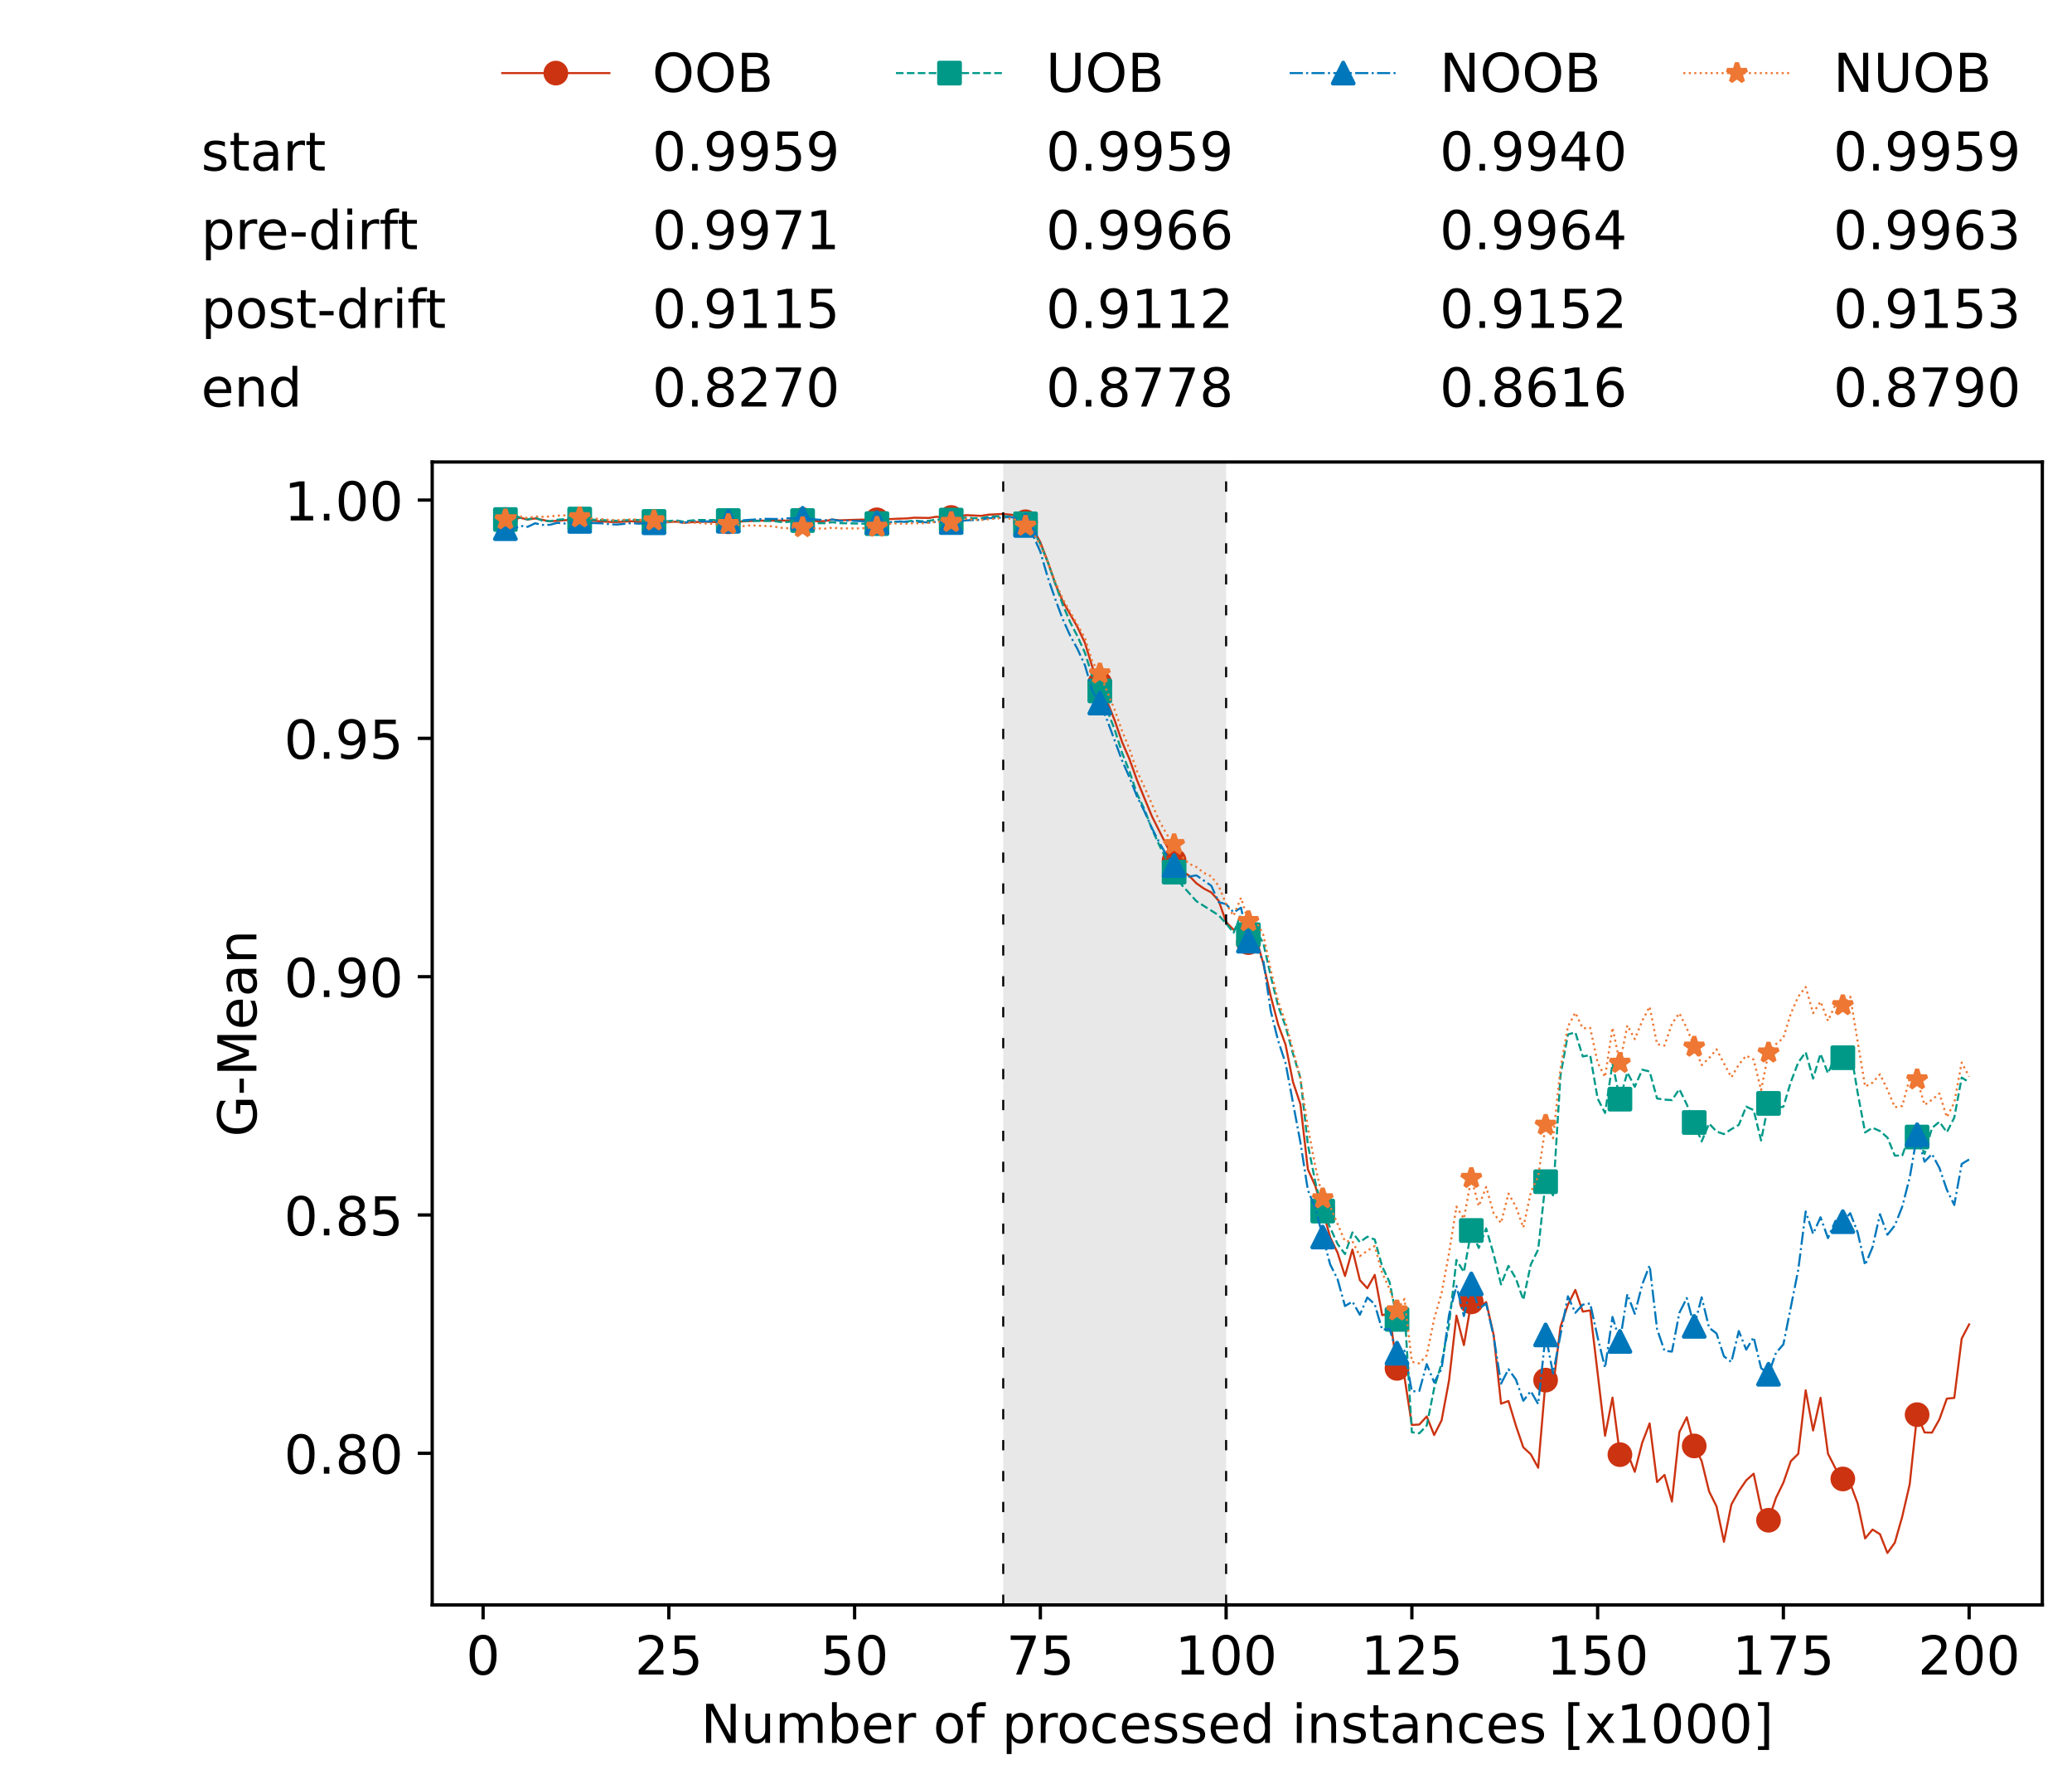 <?xml version="1.0" encoding="utf-8" standalone="no"?>
<!DOCTYPE svg PUBLIC "-//W3C//DTD SVG 1.1//EN"
  "http://www.w3.org/Graphics/SVG/1.1/DTD/svg11.dtd">
<!-- Created with matplotlib (https://matplotlib.org/) -->
<svg height="432.615pt" version="1.1" viewBox="0 0 502.65 432.615" width="502.65pt" xmlns="http://www.w3.org/2000/svg" xmlns:xlink="http://www.w3.org/1999/xlink">
 <defs>
  <style type="text/css">*{stroke-linecap:butt;stroke-linejoin:round;}</style>
 </defs>
 <g id="figure_1">
  <g id="patch_1">
   <path d="M 0 432.615 
L 502.65 432.615 
L 502.65 0 
L 0 0 
z
" style="fill:#ffffff;"/>
  </g>
  <g id="axes_1">
   <g id="patch_2">
    <path d="M 104.85 389.252 
L 495.45 389.252 
L 495.45 112.052 
L 104.85 112.052 
z
" style="fill:#ffffff;"/>
   </g>
   <g id="patch_3">
    <path clip-path="url(#p92ae8951d9)" d="M 297.446 389.252 
L 297.446 112.052 
L 243.372 112.052 
L 243.372 389.252 
z
" style="fill:#d3d3d3;opacity:0.5;"/>
   </g>
   <g id="matplotlib.axis_1">
    <g id="xtick_1">
     <g id="line2d_1">
      <defs>
       <path d="M 0 0 
L 0 3.5 
" id="m6064db940e" style="stroke:#000000;stroke-width:0.8;"/>
      </defs>
      <g>
       <use style="stroke:#000000;stroke-width:0.8;" x="117.197" xlink:href="#m6064db940e" y="389.252"/>
      </g>
     </g>
     <g id="text_1">
      <!-- 0 -->
      <g transform="translate(113.061 406.13)scale(0.13 -0.13)">
       <defs>
        <path d="M 31.781 66.406 
Q 24.172 66.406 20.328 58.906 
Q 16.5 51.422 16.5 36.375 
Q 16.5 21.391 20.328 13.891 
Q 24.172 6.391 31.781 6.391 
Q 39.453 6.391 43.281 13.891 
Q 47.125 21.391 47.125 36.375 
Q 47.125 51.422 43.281 58.906 
Q 39.453 66.406 31.781 66.406 
z
M 31.781 74.219 
Q 44.047 74.219 50.516 64.516 
Q 56.984 54.828 56.984 36.375 
Q 56.984 17.969 50.516 8.266 
Q 44.047 -1.422 31.781 -1.422 
Q 19.531 -1.422 13.062 8.266 
Q 6.594 17.969 6.594 36.375 
Q 6.594 54.828 13.062 64.516 
Q 19.531 74.219 31.781 74.219 
z
" id="DejaVuSans-48"/>
       </defs>
       <use xlink:href="#DejaVuSans-48"/>
      </g>
     </g>
    </g>
    <g id="xtick_2">
     <g id="line2d_2">
      <g>
       <use style="stroke:#000000;stroke-width:0.8;" x="162.259" xlink:href="#m6064db940e" y="389.252"/>
      </g>
     </g>
     <g id="text_2">
      <!-- 25 -->
      <g transform="translate(153.988 406.13)scale(0.13 -0.13)">
       <defs>
        <path d="M 19.188 8.297 
L 53.609 8.297 
L 53.609 0 
L 7.328 0 
L 7.328 8.297 
Q 12.938 14.109 22.625 23.891 
Q 32.328 33.688 34.812 36.531 
Q 39.547 41.844 41.422 45.531 
Q 43.312 49.219 43.312 52.781 
Q 43.312 58.594 39.234 62.25 
Q 35.156 65.922 28.609 65.922 
Q 23.969 65.922 18.812 64.312 
Q 13.672 62.703 7.812 59.422 
L 7.812 69.391 
Q 13.766 71.781 18.938 73 
Q 24.125 74.219 28.422 74.219 
Q 39.75 74.219 46.484 68.547 
Q 53.219 62.891 53.219 53.422 
Q 53.219 48.922 51.531 44.891 
Q 49.859 40.875 45.406 35.406 
Q 44.188 33.984 37.641 27.219 
Q 31.109 20.453 19.188 8.297 
z
" id="DejaVuSans-50"/>
        <path d="M 10.797 72.906 
L 49.516 72.906 
L 49.516 64.594 
L 19.828 64.594 
L 19.828 46.734 
Q 21.969 47.469 24.109 47.828 
Q 26.266 48.188 28.422 48.188 
Q 40.625 48.188 47.75 41.5 
Q 54.891 34.812 54.891 23.391 
Q 54.891 11.625 47.562 5.094 
Q 40.234 -1.422 26.906 -1.422 
Q 22.312 -1.422 17.547 -0.641 
Q 12.797 0.141 7.719 1.703 
L 7.719 11.625 
Q 12.109 9.234 16.797 8.062 
Q 21.484 6.891 26.703 6.891 
Q 35.156 6.891 40.078 11.328 
Q 45.016 15.766 45.016 23.391 
Q 45.016 31 40.078 35.438 
Q 35.156 39.891 26.703 39.891 
Q 22.75 39.891 18.812 39.016 
Q 14.891 38.141 10.797 36.281 
z
" id="DejaVuSans-53"/>
       </defs>
       <use xlink:href="#DejaVuSans-50"/>
       <use x="63.623" xlink:href="#DejaVuSans-53"/>
      </g>
     </g>
    </g>
    <g id="xtick_3">
     <g id="line2d_3">
      <g>
       <use style="stroke:#000000;stroke-width:0.8;" x="207.322" xlink:href="#m6064db940e" y="389.252"/>
      </g>
     </g>
     <g id="text_3">
      <!-- 50 -->
      <g transform="translate(199.05 406.13)scale(0.13 -0.13)">
       <use xlink:href="#DejaVuSans-53"/>
       <use x="63.623" xlink:href="#DejaVuSans-48"/>
      </g>
     </g>
    </g>
    <g id="xtick_4">
     <g id="line2d_4">
      <g>
       <use style="stroke:#000000;stroke-width:0.8;" x="252.384" xlink:href="#m6064db940e" y="389.252"/>
      </g>
     </g>
     <g id="text_4">
      <!-- 75 -->
      <g transform="translate(244.113 406.13)scale(0.13 -0.13)">
       <defs>
        <path d="M 8.203 72.906 
L 55.078 72.906 
L 55.078 68.703 
L 28.609 0 
L 18.312 0 
L 43.219 64.594 
L 8.203 64.594 
z
" id="DejaVuSans-55"/>
       </defs>
       <use xlink:href="#DejaVuSans-55"/>
       <use x="63.623" xlink:href="#DejaVuSans-53"/>
      </g>
     </g>
    </g>
    <g id="xtick_5">
     <g id="line2d_5">
      <g>
       <use style="stroke:#000000;stroke-width:0.8;" x="297.446" xlink:href="#m6064db940e" y="389.252"/>
      </g>
     </g>
     <g id="text_5">
      <!-- 100 -->
      <g transform="translate(285.039 406.13)scale(0.13 -0.13)">
       <defs>
        <path d="M 12.406 8.297 
L 28.516 8.297 
L 28.516 63.922 
L 10.984 60.406 
L 10.984 69.391 
L 28.422 72.906 
L 38.281 72.906 
L 38.281 8.297 
L 54.391 8.297 
L 54.391 0 
L 12.406 0 
z
" id="DejaVuSans-49"/>
       </defs>
       <use xlink:href="#DejaVuSans-49"/>
       <use x="63.623" xlink:href="#DejaVuSans-48"/>
       <use x="127.246" xlink:href="#DejaVuSans-48"/>
      </g>
     </g>
    </g>
    <g id="xtick_6">
     <g id="line2d_6">
      <g>
       <use style="stroke:#000000;stroke-width:0.8;" x="342.509" xlink:href="#m6064db940e" y="389.252"/>
      </g>
     </g>
     <g id="text_6">
      <!-- 125 -->
      <g transform="translate(330.102 406.13)scale(0.13 -0.13)">
       <use xlink:href="#DejaVuSans-49"/>
       <use x="63.623" xlink:href="#DejaVuSans-50"/>
       <use x="127.246" xlink:href="#DejaVuSans-53"/>
      </g>
     </g>
    </g>
    <g id="xtick_7">
     <g id="line2d_7">
      <g>
       <use style="stroke:#000000;stroke-width:0.8;" x="387.571" xlink:href="#m6064db940e" y="389.252"/>
      </g>
     </g>
     <g id="text_7">
      <!-- 150 -->
      <g transform="translate(375.164 406.13)scale(0.13 -0.13)">
       <use xlink:href="#DejaVuSans-49"/>
       <use x="63.623" xlink:href="#DejaVuSans-53"/>
       <use x="127.246" xlink:href="#DejaVuSans-48"/>
      </g>
     </g>
    </g>
    <g id="xtick_8">
     <g id="line2d_8">
      <g>
       <use style="stroke:#000000;stroke-width:0.8;" x="432.633" xlink:href="#m6064db940e" y="389.252"/>
      </g>
     </g>
     <g id="text_8">
      <!-- 175 -->
      <g transform="translate(420.226 406.13)scale(0.13 -0.13)">
       <use xlink:href="#DejaVuSans-49"/>
       <use x="63.623" xlink:href="#DejaVuSans-55"/>
       <use x="127.246" xlink:href="#DejaVuSans-53"/>
      </g>
     </g>
    </g>
    <g id="xtick_9">
     <g id="line2d_9">
      <g>
       <use style="stroke:#000000;stroke-width:0.8;" x="477.695" xlink:href="#m6064db940e" y="389.252"/>
      </g>
     </g>
     <g id="text_9">
      <!-- 200 -->
      <g transform="translate(465.289 406.13)scale(0.13 -0.13)">
       <use xlink:href="#DejaVuSans-50"/>
       <use x="63.623" xlink:href="#DejaVuSans-48"/>
       <use x="127.246" xlink:href="#DejaVuSans-48"/>
      </g>
     </g>
    </g>
    <g id="text_10">
     <!-- Number of processed instances [x1000] -->
     <g transform="translate(170.025 422.711)scale(0.13 -0.13)">
      <defs>
       <path d="M 9.812 72.906 
L 23.094 72.906 
L 55.422 11.922 
L 55.422 72.906 
L 64.984 72.906 
L 64.984 0 
L 51.703 0 
L 19.391 60.984 
L 19.391 0 
L 9.812 0 
z
" id="DejaVuSans-78"/>
       <path d="M 8.5 21.578 
L 8.5 54.688 
L 17.484 54.688 
L 17.484 21.922 
Q 17.484 14.156 20.5 10.266 
Q 23.531 6.391 29.594 6.391 
Q 36.859 6.391 41.078 11.031 
Q 45.312 15.672 45.312 23.688 
L 45.312 54.688 
L 54.297 54.688 
L 54.297 0 
L 45.312 0 
L 45.312 8.406 
Q 42.047 3.422 37.719 1 
Q 33.406 -1.422 27.688 -1.422 
Q 18.266 -1.422 13.375 4.438 
Q 8.5 10.297 8.5 21.578 
z
M 31.109 56 
z
" id="DejaVuSans-117"/>
       <path d="M 52 44.188 
Q 55.375 50.25 60.062 53.125 
Q 64.75 56 71.094 56 
Q 79.641 56 84.281 50.016 
Q 88.922 44.047 88.922 33.016 
L 88.922 0 
L 79.891 0 
L 79.891 32.719 
Q 79.891 40.578 77.094 44.375 
Q 74.312 48.188 68.609 48.188 
Q 61.625 48.188 57.562 43.547 
Q 53.516 38.922 53.516 30.906 
L 53.516 0 
L 44.484 0 
L 44.484 32.719 
Q 44.484 40.625 41.703 44.406 
Q 38.922 48.188 33.109 48.188 
Q 26.219 48.188 22.156 43.531 
Q 18.109 38.875 18.109 30.906 
L 18.109 0 
L 9.078 0 
L 9.078 54.688 
L 18.109 54.688 
L 18.109 46.188 
Q 21.188 51.219 25.484 53.609 
Q 29.781 56 35.688 56 
Q 41.656 56 45.828 52.969 
Q 50 49.953 52 44.188 
z
" id="DejaVuSans-109"/>
       <path d="M 48.688 27.297 
Q 48.688 37.203 44.609 42.844 
Q 40.531 48.484 33.406 48.484 
Q 26.266 48.484 22.188 42.844 
Q 18.109 37.203 18.109 27.297 
Q 18.109 17.391 22.188 11.75 
Q 26.266 6.109 33.406 6.109 
Q 40.531 6.109 44.609 11.75 
Q 48.688 17.391 48.688 27.297 
z
M 18.109 46.391 
Q 20.953 51.266 25.266 53.625 
Q 29.594 56 35.594 56 
Q 45.562 56 51.781 48.094 
Q 58.016 40.188 58.016 27.297 
Q 58.016 14.406 51.781 6.484 
Q 45.562 -1.422 35.594 -1.422 
Q 29.594 -1.422 25.266 0.953 
Q 20.953 3.328 18.109 8.203 
L 18.109 0 
L 9.078 0 
L 9.078 75.984 
L 18.109 75.984 
z
" id="DejaVuSans-98"/>
       <path d="M 56.203 29.594 
L 56.203 25.203 
L 14.891 25.203 
Q 15.484 15.922 20.484 11.062 
Q 25.484 6.203 34.422 6.203 
Q 39.594 6.203 44.453 7.469 
Q 49.312 8.734 54.109 11.281 
L 54.109 2.781 
Q 49.266 0.734 44.188 -0.344 
Q 39.109 -1.422 33.891 -1.422 
Q 20.797 -1.422 13.156 6.188 
Q 5.516 13.812 5.516 26.812 
Q 5.516 40.234 12.766 48.109 
Q 20.016 56 32.328 56 
Q 43.359 56 49.781 48.891 
Q 56.203 41.797 56.203 29.594 
z
M 47.219 32.234 
Q 47.125 39.594 43.094 43.984 
Q 39.062 48.391 32.422 48.391 
Q 24.906 48.391 20.391 44.141 
Q 15.875 39.891 15.188 32.172 
z
" id="DejaVuSans-101"/>
       <path d="M 41.109 46.297 
Q 39.594 47.172 37.812 47.578 
Q 36.031 48 33.891 48 
Q 26.266 48 22.188 43.047 
Q 18.109 38.094 18.109 28.812 
L 18.109 0 
L 9.078 0 
L 9.078 54.688 
L 18.109 54.688 
L 18.109 46.188 
Q 20.953 51.172 25.484 53.578 
Q 30.031 56 36.531 56 
Q 37.453 56 38.578 55.875 
Q 39.703 55.766 41.062 55.516 
z
" id="DejaVuSans-114"/>
       <path id="DejaVuSans-32"/>
       <path d="M 30.609 48.391 
Q 23.391 48.391 19.188 42.75 
Q 14.984 37.109 14.984 27.297 
Q 14.984 17.484 19.156 11.844 
Q 23.344 6.203 30.609 6.203 
Q 37.797 6.203 41.984 11.859 
Q 46.188 17.531 46.188 27.297 
Q 46.188 37.016 41.984 42.703 
Q 37.797 48.391 30.609 48.391 
z
M 30.609 56 
Q 42.328 56 49.016 48.375 
Q 55.719 40.766 55.719 27.297 
Q 55.719 13.875 49.016 6.219 
Q 42.328 -1.422 30.609 -1.422 
Q 18.844 -1.422 12.172 6.219 
Q 5.516 13.875 5.516 27.297 
Q 5.516 40.766 12.172 48.375 
Q 18.844 56 30.609 56 
z
" id="DejaVuSans-111"/>
       <path d="M 37.109 75.984 
L 37.109 68.5 
L 28.516 68.5 
Q 23.688 68.5 21.797 66.547 
Q 19.922 64.594 19.922 59.516 
L 19.922 54.688 
L 34.719 54.688 
L 34.719 47.703 
L 19.922 47.703 
L 19.922 0 
L 10.891 0 
L 10.891 47.703 
L 2.297 47.703 
L 2.297 54.688 
L 10.891 54.688 
L 10.891 58.5 
Q 10.891 67.625 15.141 71.797 
Q 19.391 75.984 28.609 75.984 
z
" id="DejaVuSans-102"/>
       <path d="M 18.109 8.203 
L 18.109 -20.797 
L 9.078 -20.797 
L 9.078 54.688 
L 18.109 54.688 
L 18.109 46.391 
Q 20.953 51.266 25.266 53.625 
Q 29.594 56 35.594 56 
Q 45.562 56 51.781 48.094 
Q 58.016 40.188 58.016 27.297 
Q 58.016 14.406 51.781 6.484 
Q 45.562 -1.422 35.594 -1.422 
Q 29.594 -1.422 25.266 0.953 
Q 20.953 3.328 18.109 8.203 
z
M 48.688 27.297 
Q 48.688 37.203 44.609 42.844 
Q 40.531 48.484 33.406 48.484 
Q 26.266 48.484 22.188 42.844 
Q 18.109 37.203 18.109 27.297 
Q 18.109 17.391 22.188 11.75 
Q 26.266 6.109 33.406 6.109 
Q 40.531 6.109 44.609 11.75 
Q 48.688 17.391 48.688 27.297 
z
" id="DejaVuSans-112"/>
       <path d="M 48.781 52.594 
L 48.781 44.188 
Q 44.969 46.297 41.141 47.344 
Q 37.312 48.391 33.406 48.391 
Q 24.656 48.391 19.812 42.844 
Q 14.984 37.312 14.984 27.297 
Q 14.984 17.281 19.812 11.734 
Q 24.656 6.203 33.406 6.203 
Q 37.312 6.203 41.141 7.25 
Q 44.969 8.297 48.781 10.406 
L 48.781 2.094 
Q 45.016 0.344 40.984 -0.531 
Q 36.969 -1.422 32.422 -1.422 
Q 20.062 -1.422 12.781 6.344 
Q 5.516 14.109 5.516 27.297 
Q 5.516 40.672 12.859 48.328 
Q 20.219 56 33.016 56 
Q 37.156 56 41.109 55.141 
Q 45.062 54.297 48.781 52.594 
z
" id="DejaVuSans-99"/>
       <path d="M 44.281 53.078 
L 44.281 44.578 
Q 40.484 46.531 36.375 47.5 
Q 32.281 48.484 27.875 48.484 
Q 21.188 48.484 17.844 46.438 
Q 14.5 44.391 14.5 40.281 
Q 14.5 37.156 16.891 35.375 
Q 19.281 33.594 26.516 31.984 
L 29.594 31.297 
Q 39.156 29.25 43.188 25.516 
Q 47.219 21.781 47.219 15.094 
Q 47.219 7.469 41.188 3.016 
Q 35.156 -1.422 24.609 -1.422 
Q 20.219 -1.422 15.453 -0.562 
Q 10.688 0.297 5.422 2 
L 5.422 11.281 
Q 10.406 8.688 15.234 7.391 
Q 20.062 6.109 24.812 6.109 
Q 31.156 6.109 34.562 8.281 
Q 37.984 10.453 37.984 14.406 
Q 37.984 18.062 35.516 20.016 
Q 33.062 21.969 24.703 23.781 
L 21.578 24.516 
Q 13.234 26.266 9.516 29.906 
Q 5.812 33.547 5.812 39.891 
Q 5.812 47.609 11.281 51.797 
Q 16.75 56 26.812 56 
Q 31.781 56 36.172 55.266 
Q 40.578 54.547 44.281 53.078 
z
" id="DejaVuSans-115"/>
       <path d="M 45.406 46.391 
L 45.406 75.984 
L 54.391 75.984 
L 54.391 0 
L 45.406 0 
L 45.406 8.203 
Q 42.578 3.328 38.25 0.953 
Q 33.938 -1.422 27.875 -1.422 
Q 17.969 -1.422 11.734 6.484 
Q 5.516 14.406 5.516 27.297 
Q 5.516 40.188 11.734 48.094 
Q 17.969 56 27.875 56 
Q 33.938 56 38.25 53.625 
Q 42.578 51.266 45.406 46.391 
z
M 14.797 27.297 
Q 14.797 17.391 18.875 11.75 
Q 22.953 6.109 30.078 6.109 
Q 37.203 6.109 41.297 11.75 
Q 45.406 17.391 45.406 27.297 
Q 45.406 37.203 41.297 42.844 
Q 37.203 48.484 30.078 48.484 
Q 22.953 48.484 18.875 42.844 
Q 14.797 37.203 14.797 27.297 
z
" id="DejaVuSans-100"/>
       <path d="M 9.422 54.688 
L 18.406 54.688 
L 18.406 0 
L 9.422 0 
z
M 9.422 75.984 
L 18.406 75.984 
L 18.406 64.594 
L 9.422 64.594 
z
" id="DejaVuSans-105"/>
       <path d="M 54.891 33.016 
L 54.891 0 
L 45.906 0 
L 45.906 32.719 
Q 45.906 40.484 42.875 44.328 
Q 39.844 48.188 33.797 48.188 
Q 26.516 48.188 22.312 43.547 
Q 18.109 38.922 18.109 30.906 
L 18.109 0 
L 9.078 0 
L 9.078 54.688 
L 18.109 54.688 
L 18.109 46.188 
Q 21.344 51.125 25.703 53.562 
Q 30.078 56 35.797 56 
Q 45.219 56 50.047 50.172 
Q 54.891 44.344 54.891 33.016 
z
" id="DejaVuSans-110"/>
       <path d="M 18.312 70.219 
L 18.312 54.688 
L 36.812 54.688 
L 36.812 47.703 
L 18.312 47.703 
L 18.312 18.016 
Q 18.312 11.328 20.141 9.422 
Q 21.969 7.516 27.594 7.516 
L 36.812 7.516 
L 36.812 0 
L 27.594 0 
Q 17.188 0 13.234 3.875 
Q 9.281 7.766 9.281 18.016 
L 9.281 47.703 
L 2.688 47.703 
L 2.688 54.688 
L 9.281 54.688 
L 9.281 70.219 
z
" id="DejaVuSans-116"/>
       <path d="M 34.281 27.484 
Q 23.391 27.484 19.188 25 
Q 14.984 22.516 14.984 16.5 
Q 14.984 11.719 18.141 8.906 
Q 21.297 6.109 26.703 6.109 
Q 34.188 6.109 38.703 11.406 
Q 43.219 16.703 43.219 25.484 
L 43.219 27.484 
z
M 52.203 31.203 
L 52.203 0 
L 43.219 0 
L 43.219 8.297 
Q 40.141 3.328 35.547 0.953 
Q 30.953 -1.422 24.312 -1.422 
Q 15.922 -1.422 10.953 3.297 
Q 6 8.016 6 15.922 
Q 6 25.141 12.172 29.828 
Q 18.359 34.516 30.609 34.516 
L 43.219 34.516 
L 43.219 35.406 
Q 43.219 41.609 39.141 45 
Q 35.062 48.391 27.688 48.391 
Q 23 48.391 18.547 47.266 
Q 14.109 46.141 10.016 43.891 
L 10.016 52.203 
Q 14.938 54.109 19.578 55.047 
Q 24.219 56 28.609 56 
Q 40.484 56 46.344 49.844 
Q 52.203 43.703 52.203 31.203 
z
" id="DejaVuSans-97"/>
       <path d="M 8.594 75.984 
L 29.297 75.984 
L 29.297 69 
L 17.578 69 
L 17.578 -6.203 
L 29.297 -6.203 
L 29.297 -13.188 
L 8.594 -13.188 
z
" id="DejaVuSans-91"/>
       <path d="M 54.891 54.688 
L 35.109 28.078 
L 55.906 0 
L 45.312 0 
L 29.391 21.484 
L 13.484 0 
L 2.875 0 
L 24.125 28.609 
L 4.688 54.688 
L 15.281 54.688 
L 29.781 35.203 
L 44.281 54.688 
z
" id="DejaVuSans-120"/>
       <path d="M 30.422 75.984 
L 30.422 -13.188 
L 9.719 -13.188 
L 9.719 -6.203 
L 21.391 -6.203 
L 21.391 69 
L 9.719 69 
L 9.719 75.984 
z
" id="DejaVuSans-93"/>
      </defs>
      <use xlink:href="#DejaVuSans-78"/>
      <use x="74.805" xlink:href="#DejaVuSans-117"/>
      <use x="138.184" xlink:href="#DejaVuSans-109"/>
      <use x="235.596" xlink:href="#DejaVuSans-98"/>
      <use x="299.072" xlink:href="#DejaVuSans-101"/>
      <use x="360.596" xlink:href="#DejaVuSans-114"/>
      <use x="401.709" xlink:href="#DejaVuSans-32"/>
      <use x="433.496" xlink:href="#DejaVuSans-111"/>
      <use x="494.678" xlink:href="#DejaVuSans-102"/>
      <use x="529.883" xlink:href="#DejaVuSans-32"/>
      <use x="561.67" xlink:href="#DejaVuSans-112"/>
      <use x="625.146" xlink:href="#DejaVuSans-114"/>
      <use x="664.01" xlink:href="#DejaVuSans-111"/>
      <use x="725.191" xlink:href="#DejaVuSans-99"/>
      <use x="780.172" xlink:href="#DejaVuSans-101"/>
      <use x="841.695" xlink:href="#DejaVuSans-115"/>
      <use x="893.795" xlink:href="#DejaVuSans-115"/>
      <use x="945.895" xlink:href="#DejaVuSans-101"/>
      <use x="1007.418" xlink:href="#DejaVuSans-100"/>
      <use x="1070.895" xlink:href="#DejaVuSans-32"/>
      <use x="1102.682" xlink:href="#DejaVuSans-105"/>
      <use x="1130.465" xlink:href="#DejaVuSans-110"/>
      <use x="1193.844" xlink:href="#DejaVuSans-115"/>
      <use x="1245.943" xlink:href="#DejaVuSans-116"/>
      <use x="1285.152" xlink:href="#DejaVuSans-97"/>
      <use x="1346.432" xlink:href="#DejaVuSans-110"/>
      <use x="1409.811" xlink:href="#DejaVuSans-99"/>
      <use x="1464.791" xlink:href="#DejaVuSans-101"/>
      <use x="1526.314" xlink:href="#DejaVuSans-115"/>
      <use x="1578.414" xlink:href="#DejaVuSans-32"/>
      <use x="1610.201" xlink:href="#DejaVuSans-91"/>
      <use x="1649.215" xlink:href="#DejaVuSans-120"/>
      <use x="1708.395" xlink:href="#DejaVuSans-49"/>
      <use x="1772.018" xlink:href="#DejaVuSans-48"/>
      <use x="1835.641" xlink:href="#DejaVuSans-48"/>
      <use x="1899.264" xlink:href="#DejaVuSans-48"/>
      <use x="1962.887" xlink:href="#DejaVuSans-93"/>
     </g>
    </g>
   </g>
   <g id="matplotlib.axis_2">
    <g id="ytick_1">
     <g id="line2d_10">
      <defs>
       <path d="M 0 0 
L -3.5 0 
" id="meb40a5fff1" style="stroke:#000000;stroke-width:0.8;"/>
      </defs>
      <g>
       <use style="stroke:#000000;stroke-width:0.8;" x="104.85" xlink:href="#meb40a5fff1" y="352.474"/>
      </g>
     </g>
     <g id="text_11">
      <!-- 0.80 -->
      <g transform="translate(68.905 357.413)scale(0.13 -0.13)">
       <defs>
        <path d="M 10.688 12.406 
L 21 12.406 
L 21 0 
L 10.688 0 
z
" id="DejaVuSans-46"/>
        <path d="M 31.781 34.625 
Q 24.75 34.625 20.719 30.859 
Q 16.703 27.094 16.703 20.516 
Q 16.703 13.922 20.719 10.156 
Q 24.75 6.391 31.781 6.391 
Q 38.812 6.391 42.859 10.172 
Q 46.922 13.969 46.922 20.516 
Q 46.922 27.094 42.891 30.859 
Q 38.875 34.625 31.781 34.625 
z
M 21.922 38.812 
Q 15.578 40.375 12.031 44.719 
Q 8.5 49.078 8.5 55.328 
Q 8.5 64.062 14.719 69.141 
Q 20.953 74.219 31.781 74.219 
Q 42.672 74.219 48.875 69.141 
Q 55.078 64.062 55.078 55.328 
Q 55.078 49.078 51.531 44.719 
Q 48 40.375 41.703 38.812 
Q 48.828 37.156 52.797 32.312 
Q 56.781 27.484 56.781 20.516 
Q 56.781 9.906 50.312 4.234 
Q 43.844 -1.422 31.781 -1.422 
Q 19.734 -1.422 13.25 4.234 
Q 6.781 9.906 6.781 20.516 
Q 6.781 27.484 10.781 32.312 
Q 14.797 37.156 21.922 38.812 
z
M 18.312 54.391 
Q 18.312 48.734 21.844 45.562 
Q 25.391 42.391 31.781 42.391 
Q 38.141 42.391 41.719 45.562 
Q 45.312 48.734 45.312 54.391 
Q 45.312 60.062 41.719 63.234 
Q 38.141 66.406 31.781 66.406 
Q 25.391 66.406 21.844 63.234 
Q 18.312 60.062 18.312 54.391 
z
" id="DejaVuSans-56"/>
       </defs>
       <use xlink:href="#DejaVuSans-48"/>
       <use x="63.623" xlink:href="#DejaVuSans-46"/>
       <use x="95.41" xlink:href="#DejaVuSans-56"/>
       <use x="159.033" xlink:href="#DejaVuSans-48"/>
      </g>
     </g>
    </g>
    <g id="ytick_2">
     <g id="line2d_11">
      <g>
       <use style="stroke:#000000;stroke-width:0.8;" x="104.85" xlink:href="#meb40a5fff1" y="294.677"/>
      </g>
     </g>
     <g id="text_12">
      <!-- 0.85 -->
      <g transform="translate(68.905 299.616)scale(0.13 -0.13)">
       <use xlink:href="#DejaVuSans-48"/>
       <use x="63.623" xlink:href="#DejaVuSans-46"/>
       <use x="95.41" xlink:href="#DejaVuSans-56"/>
       <use x="159.033" xlink:href="#DejaVuSans-53"/>
      </g>
     </g>
    </g>
    <g id="ytick_3">
     <g id="line2d_12">
      <g>
       <use style="stroke:#000000;stroke-width:0.8;" x="104.85" xlink:href="#meb40a5fff1" y="236.88"/>
      </g>
     </g>
     <g id="text_13">
      <!-- 0.90 -->
      <g transform="translate(68.905 241.819)scale(0.13 -0.13)">
       <defs>
        <path d="M 10.984 1.516 
L 10.984 10.5 
Q 14.703 8.734 18.5 7.812 
Q 22.312 6.891 25.984 6.891 
Q 35.75 6.891 40.891 13.453 
Q 46.047 20.016 46.781 33.406 
Q 43.953 29.203 39.594 26.953 
Q 35.25 24.703 29.984 24.703 
Q 19.047 24.703 12.672 31.312 
Q 6.297 37.938 6.297 49.422 
Q 6.297 60.641 12.938 67.422 
Q 19.578 74.219 30.609 74.219 
Q 43.266 74.219 49.922 64.516 
Q 56.594 54.828 56.594 36.375 
Q 56.594 19.141 48.406 8.859 
Q 40.234 -1.422 26.422 -1.422 
Q 22.703 -1.422 18.891 -0.688 
Q 15.094 0.047 10.984 1.516 
z
M 30.609 32.422 
Q 37.25 32.422 41.125 36.953 
Q 45.016 41.5 45.016 49.422 
Q 45.016 57.281 41.125 61.844 
Q 37.25 66.406 30.609 66.406 
Q 23.969 66.406 20.094 61.844 
Q 16.219 57.281 16.219 49.422 
Q 16.219 41.5 20.094 36.953 
Q 23.969 32.422 30.609 32.422 
z
" id="DejaVuSans-57"/>
       </defs>
       <use xlink:href="#DejaVuSans-48"/>
       <use x="63.623" xlink:href="#DejaVuSans-46"/>
       <use x="95.41" xlink:href="#DejaVuSans-57"/>
       <use x="159.033" xlink:href="#DejaVuSans-48"/>
      </g>
     </g>
    </g>
    <g id="ytick_4">
     <g id="line2d_13">
      <g>
       <use style="stroke:#000000;stroke-width:0.8;" x="104.85" xlink:href="#meb40a5fff1" y="179.082"/>
      </g>
     </g>
     <g id="text_14">
      <!-- 0.95 -->
      <g transform="translate(68.905 184.021)scale(0.13 -0.13)">
       <use xlink:href="#DejaVuSans-48"/>
       <use x="63.623" xlink:href="#DejaVuSans-46"/>
       <use x="95.41" xlink:href="#DejaVuSans-57"/>
       <use x="159.033" xlink:href="#DejaVuSans-53"/>
      </g>
     </g>
    </g>
    <g id="ytick_5">
     <g id="line2d_14">
      <g>
       <use style="stroke:#000000;stroke-width:0.8;" x="104.85" xlink:href="#meb40a5fff1" y="121.285"/>
      </g>
     </g>
     <g id="text_15">
      <!-- 1.00 -->
      <g transform="translate(68.905 126.224)scale(0.13 -0.13)">
       <use xlink:href="#DejaVuSans-49"/>
       <use x="63.623" xlink:href="#DejaVuSans-46"/>
       <use x="95.41" xlink:href="#DejaVuSans-48"/>
       <use x="159.033" xlink:href="#DejaVuSans-48"/>
      </g>
     </g>
    </g>
    <g id="text_16">
     <!-- G-Mean -->
     <g transform="translate(62.201 275.744)rotate(-90)scale(0.13 -0.13)">
      <defs>
       <path d="M 59.516 10.406 
L 59.516 29.984 
L 43.406 29.984 
L 43.406 38.094 
L 69.281 38.094 
L 69.281 6.781 
Q 63.578 2.734 56.688 0.656 
Q 49.812 -1.422 42 -1.422 
Q 24.906 -1.422 15.25 8.562 
Q 5.609 18.562 5.609 36.375 
Q 5.609 54.25 15.25 64.234 
Q 24.906 74.219 42 74.219 
Q 49.125 74.219 55.547 72.453 
Q 61.969 70.703 67.391 67.281 
L 67.391 56.781 
Q 61.922 61.422 55.766 63.766 
Q 49.609 66.109 42.828 66.109 
Q 29.438 66.109 22.719 58.641 
Q 16.016 51.172 16.016 36.375 
Q 16.016 21.625 22.719 14.156 
Q 29.438 6.688 42.828 6.688 
Q 48.047 6.688 52.141 7.594 
Q 56.25 8.5 59.516 10.406 
z
" id="DejaVuSans-71"/>
       <path d="M 4.891 31.391 
L 31.203 31.391 
L 31.203 23.391 
L 4.891 23.391 
z
" id="DejaVuSans-45"/>
       <path d="M 9.812 72.906 
L 24.516 72.906 
L 43.109 23.297 
L 61.812 72.906 
L 76.516 72.906 
L 76.516 0 
L 66.891 0 
L 66.891 64.016 
L 48.094 14.016 
L 38.188 14.016 
L 19.391 64.016 
L 19.391 0 
L 9.812 0 
z
" id="DejaVuSans-77"/>
      </defs>
      <use xlink:href="#DejaVuSans-71"/>
      <use x="77.49" xlink:href="#DejaVuSans-45"/>
      <use x="113.574" xlink:href="#DejaVuSans-77"/>
      <use x="199.854" xlink:href="#DejaVuSans-101"/>
      <use x="261.377" xlink:href="#DejaVuSans-97"/>
      <use x="322.656" xlink:href="#DejaVuSans-110"/>
     </g>
    </g>
   </g>
   <g id="line2d_15"/>
   <g id="line2d_16"/>
   <g id="line2d_17"/>
   <g id="line2d_18"/>
   <g id="line2d_19"/>
   <g id="line2d_20">
    <path clip-path="url(#p92ae8951d9)" d="M 122.605 126.003 
L 124.407 125.994 
L 126.21 125.586 
L 128.012 126.004 
L 129.815 125.746 
L 133.419 126.443 
L 137.024 126.177 
L 138.827 126.03 
L 144.234 126.33 
L 147.839 126.579 
L 149.642 126.612 
L 153.247 126.414 
L 155.049 126.568 
L 162.259 126.589 
L 164.062 126.522 
L 165.864 126.817 
L 167.667 126.646 
L 171.272 126.538 
L 174.877 126.661 
L 176.679 126.547 
L 178.482 126.553 
L 183.889 126.27 
L 191.099 126.264 
L 192.902 126.031 
L 196.507 126.088 
L 198.309 126.43 
L 200.112 126.374 
L 201.914 126.023 
L 203.717 126.193 
L 209.124 126.019 
L 210.927 126.132 
L 214.532 125.962 
L 218.137 125.794 
L 219.939 125.74 
L 221.742 125.562 
L 225.347 125.622 
L 227.149 125.33 
L 228.952 125.5 
L 230.754 125.506 
L 234.359 124.936 
L 237.964 125.11 
L 239.767 124.825 
L 243.372 124.652 
L 245.174 124.828 
L 246.976 125.125 
L 248.779 126.547 
L 250.581 128.254 
L 252.384 131.513 
L 254.186 136.241 
L 255.989 141.538 
L 257.791 145.787 
L 261.396 152.105 
L 263.199 155.926 
L 265.001 161.796 
L 266.804 165.663 
L 270.409 174.694 
L 272.211 179.966 
L 274.014 184.16 
L 275.816 189.185 
L 279.421 197.921 
L 284.829 208.697 
L 286.631 211.213 
L 288.434 212.357 
L 290.236 214.226 
L 292.039 215.5 
L 293.841 216.44 
L 295.644 218.469 
L 297.446 223.616 
L 299.249 225.499 
L 301.051 224.394 
L 302.854 228.619 
L 304.656 227.212 
L 306.459 233.664 
L 308.261 241.561 
L 310.064 248.467 
L 311.866 253.364 
L 313.669 262.422 
L 315.471 267.824 
L 317.274 283.601 
L 319.076 287.631 
L 320.879 293.492 
L 322.681 300.081 
L 324.484 303.835 
L 326.286 309.481 
L 328.089 303.058 
L 329.891 310.476 
L 331.694 312.445 
L 333.496 309.211 
L 335.299 318.965 
L 337.101 318.666 
L 338.904 331.876 
L 340.706 333.953 
L 342.509 345.607 
L 344.311 345.493 
L 346.114 343.54 
L 347.916 348.041 
L 349.719 344.485 
L 351.521 334.82 
L 353.324 319.088 
L 355.126 326.24 
L 356.928 315.752 
L 358.731 317.098 
L 360.533 315.801 
L 362.336 323.709 
L 364.138 340.447 
L 365.941 339.793 
L 367.743 345.769 
L 369.546 351.041 
L 371.348 352.698 
L 373.151 355.976 
L 374.953 334.727 
L 376.756 336.48 
L 378.558 321.787 
L 380.361 316.439 
L 382.163 312.849 
L 383.966 318.11 
L 385.768 317.815 
L 389.373 348.22 
L 391.176 338.973 
L 392.978 352.801 
L 394.781 352.32 
L 396.583 356.962 
L 398.386 349.904 
L 400.188 345.226 
L 401.991 359.445 
L 403.793 357.722 
L 405.596 364.183 
L 407.398 347.33 
L 409.201 343.727 
L 411.003 350.696 
L 412.806 354.337 
L 414.608 361.71 
L 416.411 365.334 
L 418.213 373.932 
L 420.016 364.89 
L 421.818 361.666 
L 423.621 359.03 
L 425.423 357.415 
L 427.226 365.965 
L 429.028 368.711 
L 430.831 363.297 
L 432.633 359.598 
L 434.436 354.385 
L 436.238 352.613 
L 438.041 337.197 
L 439.843 346.948 
L 441.646 339.008 
L 443.448 352.556 
L 445.251 356.108 
L 447.053 358.701 
L 448.856 359.829 
L 450.658 364.648 
L 452.461 373.121 
L 454.263 370.968 
L 456.066 372.098 
L 457.868 376.652 
L 459.671 374.148 
L 461.473 367.805 
L 463.276 360.003 
L 465.078 343.106 
L 466.881 347.414 
L 468.683 347.463 
L 470.485 344.233 
L 472.288 339.21 
L 474.09 339.043 
L 475.893 324.65 
L 477.695 321.207 
L 477.695 321.207 
" style="fill:none;stroke:#cc3311;stroke-linecap:square;stroke-width:0.5;"/>
    <defs>
     <path d="M 0 2.5 
C 0.663 2.5 1.299 2.237 1.768 1.768 
C 2.237 1.299 2.5 0.663 2.5 0 
C 2.5 -0.663 2.237 -1.299 1.768 -1.768 
C 1.299 -2.237 0.663 -2.5 0 -2.5 
C -0.663 -2.5 -1.299 -2.237 -1.768 -1.768 
C -2.237 -1.299 -2.5 -0.663 -2.5 0 
C -2.5 0.663 -2.237 1.299 -1.768 1.768 
C -1.299 2.237 -0.663 2.5 0 2.5 
z
" id="m7d840deeeb" style="stroke:#cc3311;"/>
    </defs>
    <g clip-path="url(#p92ae8951d9)">
     <use style="fill:#cc3311;stroke:#cc3311;" x="122.605" xlink:href="#m7d840deeeb" y="126.003"/>
     <use style="fill:#cc3311;stroke:#cc3311;" x="140.629" xlink:href="#m7d840deeeb" y="126.111"/>
     <use style="fill:#cc3311;stroke:#cc3311;" x="158.654" xlink:href="#m7d840deeeb" y="126.59"/>
     <use style="fill:#cc3311;stroke:#cc3311;" x="176.679" xlink:href="#m7d840deeeb" y="126.547"/>
     <use style="fill:#cc3311;stroke:#cc3311;" x="194.704" xlink:href="#m7d840deeeb" y="126.031"/>
     <use style="fill:#cc3311;stroke:#cc3311;" x="212.729" xlink:href="#m7d840deeeb" y="126.077"/>
     <use style="fill:#cc3311;stroke:#cc3311;" x="230.754" xlink:href="#m7d840deeeb" y="125.506"/>
     <use style="fill:#cc3311;stroke:#cc3311;" x="248.779" xlink:href="#m7d840deeeb" y="126.547"/>
     <use style="fill:#cc3311;stroke:#cc3311;" x="266.804" xlink:href="#m7d840deeeb" y="165.663"/>
     <use style="fill:#cc3311;stroke:#cc3311;" x="284.829" xlink:href="#m7d840deeeb" y="208.697"/>
     <use style="fill:#cc3311;stroke:#cc3311;" x="302.854" xlink:href="#m7d840deeeb" y="228.619"/>
     <use style="fill:#cc3311;stroke:#cc3311;" x="320.879" xlink:href="#m7d840deeeb" y="293.492"/>
     <use style="fill:#cc3311;stroke:#cc3311;" x="338.904" xlink:href="#m7d840deeeb" y="331.876"/>
     <use style="fill:#cc3311;stroke:#cc3311;" x="356.928" xlink:href="#m7d840deeeb" y="315.752"/>
     <use style="fill:#cc3311;stroke:#cc3311;" x="374.953" xlink:href="#m7d840deeeb" y="334.727"/>
     <use style="fill:#cc3311;stroke:#cc3311;" x="392.978" xlink:href="#m7d840deeeb" y="352.801"/>
     <use style="fill:#cc3311;stroke:#cc3311;" x="411.003" xlink:href="#m7d840deeeb" y="350.696"/>
     <use style="fill:#cc3311;stroke:#cc3311;" x="429.028" xlink:href="#m7d840deeeb" y="368.711"/>
     <use style="fill:#cc3311;stroke:#cc3311;" x="447.053" xlink:href="#m7d840deeeb" y="358.701"/>
     <use style="fill:#cc3311;stroke:#cc3311;" x="465.078" xlink:href="#m7d840deeeb" y="343.106"/>
    </g>
   </g>
   <g id="line2d_21"/>
   <g id="line2d_22"/>
   <g id="line2d_23"/>
   <g id="line2d_24"/>
   <g id="line2d_25">
    <path clip-path="url(#p92ae8951d9)" d="M 122.605 126.003 
L 124.407 124.801 
L 126.21 125.561 
L 128.012 125.986 
L 129.815 125.491 
L 131.617 126.313 
L 133.419 126.418 
L 135.222 126.05 
L 138.827 125.784 
L 149.642 126.315 
L 153.247 126.083 
L 155.049 126.128 
L 160.457 126.519 
L 164.062 126.221 
L 165.864 126.515 
L 167.667 126.231 
L 169.469 126.117 
L 173.074 126.123 
L 174.877 126.307 
L 176.679 126.249 
L 180.284 126.32 
L 187.494 126.36 
L 189.297 126.589 
L 191.099 126.599 
L 192.902 126.308 
L 194.704 126.249 
L 196.507 126.479 
L 198.309 126.885 
L 200.112 126.885 
L 201.914 126.652 
L 203.717 126.879 
L 210.927 127.048 
L 212.729 126.996 
L 218.137 126.483 
L 219.939 126.489 
L 221.742 126.253 
L 223.544 126.42 
L 225.347 126.312 
L 227.149 126.02 
L 230.754 126.14 
L 232.557 125.91 
L 234.359 125.51 
L 236.162 125.685 
L 237.964 125.686 
L 239.767 125.344 
L 243.372 125.169 
L 245.174 125.286 
L 246.976 125.577 
L 248.779 127.045 
L 250.581 128.68 
L 252.384 131.927 
L 254.186 136.378 
L 257.791 146.61 
L 259.594 150.863 
L 261.396 154.344 
L 263.199 158.337 
L 265.001 164.073 
L 266.804 167.575 
L 270.409 176.959 
L 272.211 182.588 
L 274.014 187.135 
L 275.816 192.498 
L 277.619 196.289 
L 279.421 201.009 
L 281.224 204.969 
L 283.026 208.566 
L 286.631 214.564 
L 290.236 218.569 
L 295.644 221.994 
L 297.446 223.961 
L 299.249 226.239 
L 301.051 221.779 
L 302.854 226.691 
L 304.656 225.773 
L 306.459 228.691 
L 308.261 236.69 
L 310.064 243.993 
L 311.866 248.924 
L 313.669 255.588 
L 315.471 261.462 
L 317.274 277.565 
L 319.076 286.646 
L 320.879 293.719 
L 324.484 301.717 
L 326.286 304.15 
L 328.089 298.904 
L 329.891 301.264 
L 331.694 299.951 
L 333.496 300.617 
L 335.299 307.146 
L 337.101 310.963 
L 338.904 320.001 
L 340.706 317.394 
L 342.509 347.366 
L 344.311 347.621 
L 346.114 345.742 
L 347.916 336.714 
L 349.719 330.626 
L 351.521 321.239 
L 353.324 305.579 
L 355.126 308.531 
L 356.928 298.439 
L 358.731 302.667 
L 360.533 297.935 
L 362.336 304.193 
L 364.138 311.517 
L 365.941 307.022 
L 367.743 310.105 
L 369.546 315.263 
L 371.348 306.718 
L 373.151 303.052 
L 374.953 286.599 
L 376.756 289.918 
L 378.558 260.875 
L 380.361 250.898 
L 382.163 250.37 
L 383.966 256.221 
L 385.768 255.909 
L 387.571 266.438 
L 389.373 269.936 
L 391.176 257.977 
L 392.978 266.577 
L 394.781 260.094 
L 396.583 263.584 
L 398.386 259.435 
L 400.188 259.874 
L 401.991 266.419 
L 403.793 266.696 
L 405.596 266.818 
L 407.398 264.151 
L 409.201 267.873 
L 412.806 276.836 
L 414.608 272.485 
L 416.411 274.426 
L 418.213 275.056 
L 420.016 273.858 
L 421.818 272.824 
L 423.621 268.393 
L 425.423 269.255 
L 427.226 276.608 
L 429.028 267.613 
L 430.831 268.631 
L 432.633 268.433 
L 434.436 262.423 
L 436.238 257.691 
L 438.041 255.195 
L 439.843 261.596 
L 441.646 255.571 
L 443.448 260.316 
L 445.251 256.231 
L 447.053 256.534 
L 448.856 254.236 
L 450.658 265.064 
L 452.461 274.658 
L 454.263 273.522 
L 456.066 274.319 
L 457.868 275.881 
L 459.671 280.28 
L 461.473 280.248 
L 463.276 275.256 
L 465.078 275.766 
L 466.881 279.866 
L 468.683 273.575 
L 470.485 272.071 
L 472.288 274.618 
L 474.09 271.053 
L 475.893 261.348 
L 477.695 262.488 
L 477.695 262.488 
" style="fill:none;stroke:#009988;stroke-dasharray:1.85,0.8;stroke-dashoffset:0;stroke-width:0.5;"/>
    <defs>
     <path d="M -2.5 2.5 
L 2.5 2.5 
L 2.5 -2.5 
L -2.5 -2.5 
z
" id="m6dac5de95e" style="stroke:#009988;stroke-linejoin:miter;"/>
    </defs>
    <g clip-path="url(#p92ae8951d9)">
     <use style="fill:#009988;stroke:#009988;stroke-linejoin:miter;" x="122.605" xlink:href="#m6dac5de95e" y="126.003"/>
     <use style="fill:#009988;stroke:#009988;stroke-linejoin:miter;" x="140.629" xlink:href="#m6dac5de95e" y="125.887"/>
     <use style="fill:#009988;stroke:#009988;stroke-linejoin:miter;" x="158.654" xlink:href="#m6dac5de95e" y="126.46"/>
     <use style="fill:#009988;stroke:#009988;stroke-linejoin:miter;" x="176.679" xlink:href="#m6dac5de95e" y="126.249"/>
     <use style="fill:#009988;stroke:#009988;stroke-linejoin:miter;" x="194.704" xlink:href="#m6dac5de95e" y="126.249"/>
     <use style="fill:#009988;stroke:#009988;stroke-linejoin:miter;" x="212.729" xlink:href="#m6dac5de95e" y="126.996"/>
     <use style="fill:#009988;stroke:#009988;stroke-linejoin:miter;" x="230.754" xlink:href="#m6dac5de95e" y="126.14"/>
     <use style="fill:#009988;stroke:#009988;stroke-linejoin:miter;" x="248.779" xlink:href="#m6dac5de95e" y="127.045"/>
     <use style="fill:#009988;stroke:#009988;stroke-linejoin:miter;" x="266.804" xlink:href="#m6dac5de95e" y="167.575"/>
     <use style="fill:#009988;stroke:#009988;stroke-linejoin:miter;" x="284.829" xlink:href="#m6dac5de95e" y="211.516"/>
     <use style="fill:#009988;stroke:#009988;stroke-linejoin:miter;" x="302.854" xlink:href="#m6dac5de95e" y="226.691"/>
     <use style="fill:#009988;stroke:#009988;stroke-linejoin:miter;" x="320.879" xlink:href="#m6dac5de95e" y="293.719"/>
     <use style="fill:#009988;stroke:#009988;stroke-linejoin:miter;" x="338.904" xlink:href="#m6dac5de95e" y="320.001"/>
     <use style="fill:#009988;stroke:#009988;stroke-linejoin:miter;" x="356.928" xlink:href="#m6dac5de95e" y="298.439"/>
     <use style="fill:#009988;stroke:#009988;stroke-linejoin:miter;" x="374.953" xlink:href="#m6dac5de95e" y="286.599"/>
     <use style="fill:#009988;stroke:#009988;stroke-linejoin:miter;" x="392.978" xlink:href="#m6dac5de95e" y="266.577"/>
     <use style="fill:#009988;stroke:#009988;stroke-linejoin:miter;" x="411.003" xlink:href="#m6dac5de95e" y="272.241"/>
     <use style="fill:#009988;stroke:#009988;stroke-linejoin:miter;" x="429.028" xlink:href="#m6dac5de95e" y="267.613"/>
     <use style="fill:#009988;stroke:#009988;stroke-linejoin:miter;" x="447.053" xlink:href="#m6dac5de95e" y="256.534"/>
     <use style="fill:#009988;stroke:#009988;stroke-linejoin:miter;" x="465.078" xlink:href="#m6dac5de95e" y="275.766"/>
    </g>
   </g>
   <g id="line2d_26"/>
   <g id="line2d_27"/>
   <g id="line2d_28"/>
   <g id="line2d_29"/>
   <g id="line2d_30">
    <path clip-path="url(#p92ae8951d9)" d="M 122.605 128.223 
L 124.407 128.34 
L 126.21 127.53 
L 128.012 127.768 
L 129.815 126.917 
L 131.617 127.313 
L 133.419 127.275 
L 135.222 126.8 
L 137.024 126.963 
L 138.827 126.627 
L 140.629 126.452 
L 142.432 126.807 
L 146.037 126.924 
L 147.839 127.154 
L 149.642 127.221 
L 153.247 126.882 
L 155.049 127.012 
L 156.852 126.841 
L 162.259 126.66 
L 164.062 126.473 
L 165.864 126.767 
L 167.667 126.482 
L 176.679 126.423 
L 178.482 126.183 
L 180.284 126.182 
L 185.692 125.831 
L 189.297 125.887 
L 191.099 125.711 
L 194.704 125.705 
L 200.112 126.174 
L 201.914 125.996 
L 203.717 126.339 
L 205.519 126.28 
L 209.124 126.406 
L 212.729 126.749 
L 214.532 126.754 
L 218.137 126.477 
L 219.939 126.601 
L 221.742 126.487 
L 225.347 126.728 
L 227.149 126.558 
L 230.754 126.735 
L 234.359 126.195 
L 237.964 126.075 
L 239.767 125.677 
L 241.569 125.619 
L 245.174 125.378 
L 246.976 125.869 
L 248.779 127.43 
L 250.581 129.788 
L 252.384 133.835 
L 254.186 140.063 
L 255.989 145.283 
L 257.791 150.124 
L 259.594 154.121 
L 261.396 157.421 
L 263.199 161.358 
L 265.001 167.624 
L 266.804 170.515 
L 268.606 174.715 
L 272.211 184.474 
L 274.014 188.577 
L 275.816 193.15 
L 277.619 196.756 
L 279.421 200.807 
L 281.224 204.307 
L 283.026 207.483 
L 284.829 209.908 
L 286.631 211.945 
L 288.434 212.607 
L 290.236 212.308 
L 293.841 214.818 
L 295.644 218.805 
L 297.446 219.287 
L 299.249 221.295 
L 301.051 220.15 
L 302.854 228.277 
L 304.656 230.252 
L 306.459 232.87 
L 308.261 245.158 
L 310.064 252.405 
L 311.866 257.853 
L 315.471 277.089 
L 317.274 288.611 
L 319.076 293.013 
L 322.681 306.646 
L 324.484 310.273 
L 326.286 316.771 
L 328.089 315.67 
L 329.891 318.876 
L 331.694 314.686 
L 333.496 316.308 
L 335.299 322.491 
L 337.101 322.299 
L 338.904 328.196 
L 340.706 327.583 
L 342.509 337.474 
L 344.311 337.349 
L 346.114 330.848 
L 347.916 335.273 
L 349.719 331.992 
L 351.521 318.912 
L 353.324 311.905 
L 355.126 319.177 
L 356.928 311.397 
L 358.731 317.422 
L 360.533 316.179 
L 362.336 324.036 
L 364.138 335.586 
L 365.941 332.081 
L 367.743 334.572 
L 369.546 339.736 
L 371.348 337.386 
L 373.151 340.534 
L 374.953 323.766 
L 376.756 333.113 
L 380.361 314.387 
L 382.163 318.405 
L 383.966 316.425 
L 385.768 316.128 
L 387.571 324.376 
L 389.373 331.741 
L 391.176 319.392 
L 392.978 325.339 
L 394.781 313.895 
L 396.583 318.635 
L 398.386 311.534 
L 400.188 306.892 
L 401.991 322.353 
L 403.793 327.615 
L 405.596 327.807 
L 407.398 318.411 
L 409.201 314.826 
L 411.003 321.686 
L 412.806 314.635 
L 414.608 322.008 
L 416.411 323.408 
L 418.213 328.952 
L 420.016 330.35 
L 421.818 322.826 
L 423.621 327.337 
L 425.423 324.312 
L 427.226 331.806 
L 429.028 333.303 
L 430.831 328.11 
L 432.633 326.069 
L 436.238 307.994 
L 438.041 293.826 
L 439.843 299.253 
L 441.646 295.229 
L 443.448 300.283 
L 445.251 296.113 
L 447.053 296.294 
L 448.856 294.238 
L 450.658 298.923 
L 452.461 306.829 
L 454.263 302.47 
L 456.066 294.489 
L 457.868 299.473 
L 459.671 297.214 
L 461.473 292.646 
L 463.276 285.632 
L 465.078 275.209 
L 466.881 281.752 
L 468.683 279.888 
L 470.485 283.261 
L 472.288 288.553 
L 474.09 292.249 
L 475.893 282.305 
L 477.695 281.212 
L 477.695 281.212 
" style="fill:none;stroke:#0077bb;stroke-dasharray:3.2,0.8,0.5,0.8;stroke-dashoffset:0;stroke-width:0.5;"/>
    <defs>
     <path d="M 0 -2.5 
L -2.5 2.5 
L 2.5 2.5 
z
" id="m7670b7529f" style="stroke:#0077bb;stroke-linejoin:miter;"/>
    </defs>
    <g clip-path="url(#p92ae8951d9)">
     <use style="fill:#0077bb;stroke:#0077bb;stroke-linejoin:miter;" x="122.605" xlink:href="#m7670b7529f" y="128.223"/>
     <use style="fill:#0077bb;stroke:#0077bb;stroke-linejoin:miter;" x="140.629" xlink:href="#m7670b7529f" y="126.452"/>
     <use style="fill:#0077bb;stroke:#0077bb;stroke-linejoin:miter;" x="158.654" xlink:href="#m7670b7529f" y="126.787"/>
     <use style="fill:#0077bb;stroke:#0077bb;stroke-linejoin:miter;" x="176.679" xlink:href="#m7670b7529f" y="126.423"/>
     <use style="fill:#0077bb;stroke:#0077bb;stroke-linejoin:miter;" x="194.704" xlink:href="#m7670b7529f" y="125.705"/>
     <use style="fill:#0077bb;stroke:#0077bb;stroke-linejoin:miter;" x="212.729" xlink:href="#m7670b7529f" y="126.749"/>
     <use style="fill:#0077bb;stroke:#0077bb;stroke-linejoin:miter;" x="230.754" xlink:href="#m7670b7529f" y="126.735"/>
     <use style="fill:#0077bb;stroke:#0077bb;stroke-linejoin:miter;" x="248.779" xlink:href="#m7670b7529f" y="127.43"/>
     <use style="fill:#0077bb;stroke:#0077bb;stroke-linejoin:miter;" x="266.804" xlink:href="#m7670b7529f" y="170.515"/>
     <use style="fill:#0077bb;stroke:#0077bb;stroke-linejoin:miter;" x="284.829" xlink:href="#m7670b7529f" y="209.908"/>
     <use style="fill:#0077bb;stroke:#0077bb;stroke-linejoin:miter;" x="302.854" xlink:href="#m7670b7529f" y="228.277"/>
     <use style="fill:#0077bb;stroke:#0077bb;stroke-linejoin:miter;" x="320.879" xlink:href="#m7670b7529f" y="300.023"/>
     <use style="fill:#0077bb;stroke:#0077bb;stroke-linejoin:miter;" x="338.904" xlink:href="#m7670b7529f" y="328.196"/>
     <use style="fill:#0077bb;stroke:#0077bb;stroke-linejoin:miter;" x="356.928" xlink:href="#m7670b7529f" y="311.397"/>
     <use style="fill:#0077bb;stroke:#0077bb;stroke-linejoin:miter;" x="374.953" xlink:href="#m7670b7529f" y="323.766"/>
     <use style="fill:#0077bb;stroke:#0077bb;stroke-linejoin:miter;" x="392.978" xlink:href="#m7670b7529f" y="325.339"/>
     <use style="fill:#0077bb;stroke:#0077bb;stroke-linejoin:miter;" x="411.003" xlink:href="#m7670b7529f" y="321.686"/>
     <use style="fill:#0077bb;stroke:#0077bb;stroke-linejoin:miter;" x="429.028" xlink:href="#m7670b7529f" y="333.303"/>
     <use style="fill:#0077bb;stroke:#0077bb;stroke-linejoin:miter;" x="447.053" xlink:href="#m7670b7529f" y="296.294"/>
     <use style="fill:#0077bb;stroke:#0077bb;stroke-linejoin:miter;" x="465.078" xlink:href="#m7670b7529f" y="275.209"/>
    </g>
   </g>
   <g id="line2d_31"/>
   <g id="line2d_32"/>
   <g id="line2d_33"/>
   <g id="line2d_34"/>
   <g id="line2d_35">
    <path clip-path="url(#p92ae8951d9)" d="M 122.605 126.003 
L 124.407 124.801 
L 128.012 125.67 
L 129.815 125.239 
L 131.617 125.351 
L 133.419 125.265 
L 135.222 125.041 
L 137.024 125.007 
L 138.827 125.098 
L 140.629 125.484 
L 142.432 125.702 
L 146.037 125.888 
L 147.839 126.115 
L 149.642 126.181 
L 153.247 125.963 
L 158.654 126.242 
L 162.259 126.66 
L 164.062 126.541 
L 165.864 126.837 
L 167.667 126.722 
L 174.877 127.203 
L 178.482 127.152 
L 180.284 127.594 
L 182.087 127.422 
L 187.494 127.65 
L 189.297 127.994 
L 191.099 128.116 
L 192.902 127.883 
L 194.704 127.886 
L 196.507 128.114 
L 200.112 128.215 
L 201.914 127.982 
L 203.717 128.153 
L 209.124 128.143 
L 212.729 127.796 
L 214.532 127.561 
L 216.334 126.895 
L 218.137 127.004 
L 219.939 127.001 
L 221.742 126.877 
L 223.544 126.931 
L 225.347 126.804 
L 227.149 126.506 
L 230.754 126.629 
L 234.359 125.825 
L 236.162 126.061 
L 237.964 126.118 
L 241.569 125.776 
L 243.372 125.605 
L 245.174 125.793 
L 246.976 126.133 
L 250.581 129.057 
L 252.384 132.33 
L 254.186 136.356 
L 255.989 141.033 
L 257.791 145.212 
L 263.199 154.74 
L 265.001 160.515 
L 266.804 163.362 
L 270.409 172.168 
L 272.211 177.282 
L 274.014 181.708 
L 275.816 187.023 
L 277.619 190.847 
L 281.224 199.047 
L 283.026 202.319 
L 284.829 204.774 
L 286.631 207.663 
L 288.434 209.482 
L 290.236 210.276 
L 292.039 211.716 
L 293.841 212.537 
L 295.644 214.892 
L 297.446 219.241 
L 299.249 222.127 
L 301.051 217.748 
L 302.854 223.441 
L 304.656 223.301 
L 306.459 226.695 
L 308.261 235.183 
L 310.064 242.819 
L 311.866 247.922 
L 315.471 261.46 
L 317.274 273.367 
L 319.076 282.884 
L 320.879 290.676 
L 322.681 292.642 
L 326.286 301.06 
L 328.089 301.05 
L 329.891 304.639 
L 331.694 303.355 
L 333.496 302.21 
L 335.299 308.699 
L 337.101 312.644 
L 338.904 317.851 
L 340.706 315.053 
L 342.509 330.266 
L 344.311 330.66 
L 346.114 328.689 
L 347.916 319.805 
L 349.719 313.627 
L 351.521 303.922 
L 353.324 292.646 
L 355.126 295.588 
L 356.928 285.73 
L 358.731 292.526 
L 360.533 287.891 
L 362.336 294.24 
L 364.138 296.638 
L 365.941 289.487 
L 367.743 292.616 
L 369.546 297.734 
L 371.348 289.207 
L 373.151 285.353 
L 374.953 272.84 
L 376.756 276.091 
L 378.558 259.163 
L 380.361 249.011 
L 382.163 245.6 
L 383.966 249.414 
L 385.768 249.299 
L 387.571 257.731 
L 389.373 261.218 
L 391.176 249.246 
L 392.978 257.818 
L 394.781 248.682 
L 396.583 252.025 
L 398.386 247.603 
L 400.188 244.14 
L 401.991 253.257 
L 403.793 253.587 
L 405.596 248.278 
L 407.398 245.737 
L 409.201 249.371 
L 412.806 258.313 
L 414.608 256.625 
L 416.411 254.491 
L 420.016 261.288 
L 421.818 258.203 
L 423.621 256.024 
L 425.423 256.99 
L 427.226 264.397 
L 429.028 255.306 
L 430.831 253.248 
L 432.633 251.712 
L 434.436 245.815 
L 436.238 241.726 
L 438.041 239.393 
L 439.843 245.717 
L 441.646 242.926 
L 443.448 247.597 
L 445.251 243.687 
L 447.053 243.826 
L 448.856 241.746 
L 452.461 263.526 
L 454.263 262.576 
L 456.066 260.558 
L 457.868 264.227 
L 459.671 268.559 
L 461.473 268.239 
L 463.276 261.518 
L 465.078 261.82 
L 466.881 267.979 
L 468.683 266.727 
L 470.485 265.225 
L 472.288 270.964 
L 474.09 267.415 
L 475.893 257.716 
L 477.695 261.119 
L 477.695 261.119 
" style="fill:none;stroke:#ee7733;stroke-dasharray:0.5,0.825;stroke-dashoffset:0;stroke-width:0.5;"/>
    <defs>
     <path d="M 0 -2.5 
L -0.561 -0.773 
L -2.378 -0.773 
L -0.908 0.295 
L -1.469 2.023 
L -0 0.955 
L 1.469 2.023 
L 0.908 0.295 
L 2.378 -0.773 
L 0.561 -0.773 
z
" id="m90629bd18c" style="stroke:#ee7733;stroke-linejoin:bevel;"/>
    </defs>
    <g clip-path="url(#p92ae8951d9)">
     <use style="fill:#ee7733;stroke:#ee7733;stroke-linejoin:bevel;" x="122.605" xlink:href="#m90629bd18c" y="126.003"/>
     <use style="fill:#ee7733;stroke:#ee7733;stroke-linejoin:bevel;" x="140.629" xlink:href="#m90629bd18c" y="125.484"/>
     <use style="fill:#ee7733;stroke:#ee7733;stroke-linejoin:bevel;" x="158.654" xlink:href="#m90629bd18c" y="126.242"/>
     <use style="fill:#ee7733;stroke:#ee7733;stroke-linejoin:bevel;" x="176.679" xlink:href="#m90629bd18c" y="127.14"/>
     <use style="fill:#ee7733;stroke:#ee7733;stroke-linejoin:bevel;" x="194.704" xlink:href="#m90629bd18c" y="127.886"/>
     <use style="fill:#ee7733;stroke:#ee7733;stroke-linejoin:bevel;" x="212.729" xlink:href="#m90629bd18c" y="127.796"/>
     <use style="fill:#ee7733;stroke:#ee7733;stroke-linejoin:bevel;" x="230.754" xlink:href="#m90629bd18c" y="126.629"/>
     <use style="fill:#ee7733;stroke:#ee7733;stroke-linejoin:bevel;" x="248.779" xlink:href="#m90629bd18c" y="127.533"/>
     <use style="fill:#ee7733;stroke:#ee7733;stroke-linejoin:bevel;" x="266.804" xlink:href="#m90629bd18c" y="163.362"/>
     <use style="fill:#ee7733;stroke:#ee7733;stroke-linejoin:bevel;" x="284.829" xlink:href="#m90629bd18c" y="204.774"/>
     <use style="fill:#ee7733;stroke:#ee7733;stroke-linejoin:bevel;" x="302.854" xlink:href="#m90629bd18c" y="223.441"/>
     <use style="fill:#ee7733;stroke:#ee7733;stroke-linejoin:bevel;" x="320.879" xlink:href="#m90629bd18c" y="290.676"/>
     <use style="fill:#ee7733;stroke:#ee7733;stroke-linejoin:bevel;" x="338.904" xlink:href="#m90629bd18c" y="317.851"/>
     <use style="fill:#ee7733;stroke:#ee7733;stroke-linejoin:bevel;" x="356.928" xlink:href="#m90629bd18c" y="285.73"/>
     <use style="fill:#ee7733;stroke:#ee7733;stroke-linejoin:bevel;" x="374.953" xlink:href="#m90629bd18c" y="272.84"/>
     <use style="fill:#ee7733;stroke:#ee7733;stroke-linejoin:bevel;" x="392.978" xlink:href="#m90629bd18c" y="257.818"/>
     <use style="fill:#ee7733;stroke:#ee7733;stroke-linejoin:bevel;" x="411.003" xlink:href="#m90629bd18c" y="253.887"/>
     <use style="fill:#ee7733;stroke:#ee7733;stroke-linejoin:bevel;" x="429.028" xlink:href="#m90629bd18c" y="255.306"/>
     <use style="fill:#ee7733;stroke:#ee7733;stroke-linejoin:bevel;" x="447.053" xlink:href="#m90629bd18c" y="243.826"/>
     <use style="fill:#ee7733;stroke:#ee7733;stroke-linejoin:bevel;" x="465.078" xlink:href="#m90629bd18c" y="261.82"/>
    </g>
   </g>
   <g id="line2d_36"/>
   <g id="line2d_37"/>
   <g id="line2d_38"/>
   <g id="line2d_39"/>
   <g id="line2d_40">
    <path clip-path="url(#p92ae8951d9)" d="M 243.372 389.252 
L 243.372 112.052 
" style="fill:none;stroke:#000000;stroke-dasharray:2.5,5;stroke-dashoffset:0;stroke-width:0.5;"/>
   </g>
   <g id="line2d_41">
    <path clip-path="url(#p92ae8951d9)" d="M 297.446 389.252 
L 297.446 112.052 
" style="fill:none;stroke:#000000;stroke-dasharray:2.5,5;stroke-dashoffset:0;stroke-width:0.5;"/>
   </g>
   <g id="patch_4">
    <path d="M 104.85 389.252 
L 104.85 112.052 
" style="fill:none;stroke:#000000;stroke-linecap:square;stroke-linejoin:miter;stroke-width:0.8;"/>
   </g>
   <g id="patch_5">
    <path d="M 495.45 389.252 
L 495.45 112.052 
" style="fill:none;stroke:#000000;stroke-linecap:square;stroke-linejoin:miter;stroke-width:0.8;"/>
   </g>
   <g id="patch_6">
    <path d="M 104.85 389.252 
L 495.45 389.252 
" style="fill:none;stroke:#000000;stroke-linecap:square;stroke-linejoin:miter;stroke-width:0.8;"/>
   </g>
   <g id="patch_7">
    <path d="M 104.85 112.052 
L 495.45 112.052 
" style="fill:none;stroke:#000000;stroke-linecap:square;stroke-linejoin:miter;stroke-width:0.8;"/>
   </g>
   <g id="legend_1">
    <g id="line2d_42"/>
    <g id="line2d_43"/>
    <g id="text_17">
     <!--   -->
     <g transform="translate(48.8 22.278)scale(0.13 -0.13)">
      <use xlink:href="#DejaVuSans-32"/>
     </g>
    </g>
    <g id="line2d_44"/>
    <g id="line2d_45"/>
    <g id="text_18">
     <!-- start -->
     <g transform="translate(48.8 41.36)scale(0.13 -0.13)">
      <use xlink:href="#DejaVuSans-115"/>
      <use x="52.1" xlink:href="#DejaVuSans-116"/>
      <use x="91.309" xlink:href="#DejaVuSans-97"/>
      <use x="152.588" xlink:href="#DejaVuSans-114"/>
      <use x="193.701" xlink:href="#DejaVuSans-116"/>
     </g>
    </g>
    <g id="line2d_46"/>
    <g id="line2d_47"/>
    <g id="text_19">
     <!-- pre-dirft -->
     <g transform="translate(48.8 60.441)scale(0.13 -0.13)">
      <use xlink:href="#DejaVuSans-112"/>
      <use x="63.477" xlink:href="#DejaVuSans-114"/>
      <use x="102.34" xlink:href="#DejaVuSans-101"/>
      <use x="163.863" xlink:href="#DejaVuSans-45"/>
      <use x="199.947" xlink:href="#DejaVuSans-100"/>
      <use x="263.424" xlink:href="#DejaVuSans-105"/>
      <use x="291.207" xlink:href="#DejaVuSans-114"/>
      <use x="332.32" xlink:href="#DejaVuSans-102"/>
      <use x="365.775" xlink:href="#DejaVuSans-116"/>
     </g>
    </g>
    <g id="line2d_48"/>
    <g id="line2d_49"/>
    <g id="text_20">
     <!-- post-drift -->
     <g transform="translate(48.8 79.523)scale(0.13 -0.13)">
      <use xlink:href="#DejaVuSans-112"/>
      <use x="63.477" xlink:href="#DejaVuSans-111"/>
      <use x="124.658" xlink:href="#DejaVuSans-115"/>
      <use x="176.758" xlink:href="#DejaVuSans-116"/>
      <use x="215.967" xlink:href="#DejaVuSans-45"/>
      <use x="252.051" xlink:href="#DejaVuSans-100"/>
      <use x="315.527" xlink:href="#DejaVuSans-114"/>
      <use x="356.641" xlink:href="#DejaVuSans-105"/>
      <use x="384.424" xlink:href="#DejaVuSans-102"/>
      <use x="417.879" xlink:href="#DejaVuSans-116"/>
     </g>
    </g>
    <g id="line2d_50"/>
    <g id="line2d_51"/>
    <g id="text_21">
     <!-- end -->
     <g transform="translate(48.8 98.604)scale(0.13 -0.13)">
      <use xlink:href="#DejaVuSans-101"/>
      <use x="61.523" xlink:href="#DejaVuSans-110"/>
      <use x="124.902" xlink:href="#DejaVuSans-100"/>
     </g>
    </g>
    <g id="line2d_52">
     <path d="M 121.84 17.728 
L 147.84 17.728 
" style="fill:none;stroke:#cc3311;stroke-linecap:square;stroke-width:0.5;"/>
    </g>
    <g id="line2d_53">
     <g>
      <use style="fill:#cc3311;stroke:#cc3311;" x="134.84" xlink:href="#m7d840deeeb" y="17.728"/>
     </g>
    </g>
    <g id="text_22">
     <!-- OOB -->
     <g transform="translate(158.24 22.278)scale(0.13 -0.13)">
      <defs>
       <path d="M 39.406 66.219 
Q 28.656 66.219 22.328 58.203 
Q 16.016 50.203 16.016 36.375 
Q 16.016 22.609 22.328 14.594 
Q 28.656 6.594 39.406 6.594 
Q 50.141 6.594 56.422 14.594 
Q 62.703 22.609 62.703 36.375 
Q 62.703 50.203 56.422 58.203 
Q 50.141 66.219 39.406 66.219 
z
M 39.406 74.219 
Q 54.734 74.219 63.906 63.938 
Q 73.094 53.656 73.094 36.375 
Q 73.094 19.141 63.906 8.859 
Q 54.734 -1.422 39.406 -1.422 
Q 24.031 -1.422 14.812 8.828 
Q 5.609 19.094 5.609 36.375 
Q 5.609 53.656 14.812 63.938 
Q 24.031 74.219 39.406 74.219 
z
" id="DejaVuSans-79"/>
       <path d="M 19.672 34.812 
L 19.672 8.109 
L 35.5 8.109 
Q 43.453 8.109 47.281 11.406 
Q 51.125 14.703 51.125 21.484 
Q 51.125 28.328 47.281 31.562 
Q 43.453 34.812 35.5 34.812 
z
M 19.672 64.797 
L 19.672 42.828 
L 34.281 42.828 
Q 41.5 42.828 45.031 45.531 
Q 48.578 48.25 48.578 53.812 
Q 48.578 59.328 45.031 62.062 
Q 41.5 64.797 34.281 64.797 
z
M 9.812 72.906 
L 35.016 72.906 
Q 46.297 72.906 52.391 68.219 
Q 58.5 63.531 58.5 54.891 
Q 58.5 48.188 55.375 44.234 
Q 52.25 40.281 46.188 39.312 
Q 53.469 37.75 57.5 32.781 
Q 61.531 27.828 61.531 20.406 
Q 61.531 10.641 54.891 5.312 
Q 48.25 0 35.984 0 
L 9.812 0 
z
" id="DejaVuSans-66"/>
      </defs>
      <use xlink:href="#DejaVuSans-79"/>
      <use x="78.711" xlink:href="#DejaVuSans-79"/>
      <use x="157.422" xlink:href="#DejaVuSans-66"/>
     </g>
    </g>
    <g id="line2d_54"/>
    <g id="line2d_55"/>
    <g id="text_23">
     <!-- 0.9959 -->
     <g transform="translate(158.24 41.36)scale(0.13 -0.13)">
      <use xlink:href="#DejaVuSans-48"/>
      <use x="63.623" xlink:href="#DejaVuSans-46"/>
      <use x="95.41" xlink:href="#DejaVuSans-57"/>
      <use x="159.033" xlink:href="#DejaVuSans-57"/>
      <use x="222.656" xlink:href="#DejaVuSans-53"/>
      <use x="286.279" xlink:href="#DejaVuSans-57"/>
     </g>
    </g>
    <g id="line2d_56"/>
    <g id="line2d_57"/>
    <g id="text_24">
     <!-- 0.9971 -->
     <g transform="translate(158.24 60.441)scale(0.13 -0.13)">
      <use xlink:href="#DejaVuSans-48"/>
      <use x="63.623" xlink:href="#DejaVuSans-46"/>
      <use x="95.41" xlink:href="#DejaVuSans-57"/>
      <use x="159.033" xlink:href="#DejaVuSans-57"/>
      <use x="222.656" xlink:href="#DejaVuSans-55"/>
      <use x="286.279" xlink:href="#DejaVuSans-49"/>
     </g>
    </g>
    <g id="line2d_58"/>
    <g id="line2d_59"/>
    <g id="text_25">
     <!-- 0.9115 -->
     <g transform="translate(158.24 79.523)scale(0.13 -0.13)">
      <use xlink:href="#DejaVuSans-48"/>
      <use x="63.623" xlink:href="#DejaVuSans-46"/>
      <use x="95.41" xlink:href="#DejaVuSans-57"/>
      <use x="159.033" xlink:href="#DejaVuSans-49"/>
      <use x="222.656" xlink:href="#DejaVuSans-49"/>
      <use x="286.279" xlink:href="#DejaVuSans-53"/>
     </g>
    </g>
    <g id="line2d_60"/>
    <g id="line2d_61"/>
    <g id="text_26">
     <!-- 0.8270 -->
     <g transform="translate(158.24 98.604)scale(0.13 -0.13)">
      <use xlink:href="#DejaVuSans-48"/>
      <use x="63.623" xlink:href="#DejaVuSans-46"/>
      <use x="95.41" xlink:href="#DejaVuSans-56"/>
      <use x="159.033" xlink:href="#DejaVuSans-50"/>
      <use x="222.656" xlink:href="#DejaVuSans-55"/>
      <use x="286.279" xlink:href="#DejaVuSans-48"/>
     </g>
    </g>
    <g id="line2d_62">
     <path d="M 217.347 17.728 
L 243.347 17.728 
" style="fill:none;stroke:#009988;stroke-dasharray:1.85,0.8;stroke-dashoffset:0;stroke-width:0.5;"/>
    </g>
    <g id="line2d_63">
     <g>
      <use style="fill:#009988;stroke:#009988;stroke-linejoin:miter;" x="230.347" xlink:href="#m6dac5de95e" y="17.728"/>
     </g>
    </g>
    <g id="text_27">
     <!-- UOB -->
     <g transform="translate(253.747 22.278)scale(0.13 -0.13)">
      <defs>
       <path d="M 8.688 72.906 
L 18.609 72.906 
L 18.609 28.609 
Q 18.609 16.891 22.844 11.734 
Q 27.094 6.594 36.625 6.594 
Q 46.094 6.594 50.344 11.734 
Q 54.594 16.891 54.594 28.609 
L 54.594 72.906 
L 64.5 72.906 
L 64.5 27.391 
Q 64.5 13.141 57.438 5.859 
Q 50.391 -1.422 36.625 -1.422 
Q 22.797 -1.422 15.734 5.859 
Q 8.688 13.141 8.688 27.391 
z
" id="DejaVuSans-85"/>
      </defs>
      <use xlink:href="#DejaVuSans-85"/>
      <use x="73.193" xlink:href="#DejaVuSans-79"/>
      <use x="151.904" xlink:href="#DejaVuSans-66"/>
     </g>
    </g>
    <g id="line2d_64"/>
    <g id="line2d_65"/>
    <g id="text_28">
     <!-- 0.9959 -->
     <g transform="translate(253.747 41.36)scale(0.13 -0.13)">
      <use xlink:href="#DejaVuSans-48"/>
      <use x="63.623" xlink:href="#DejaVuSans-46"/>
      <use x="95.41" xlink:href="#DejaVuSans-57"/>
      <use x="159.033" xlink:href="#DejaVuSans-57"/>
      <use x="222.656" xlink:href="#DejaVuSans-53"/>
      <use x="286.279" xlink:href="#DejaVuSans-57"/>
     </g>
    </g>
    <g id="line2d_66"/>
    <g id="line2d_67"/>
    <g id="text_29">
     <!-- 0.9966 -->
     <g transform="translate(253.747 60.441)scale(0.13 -0.13)">
      <defs>
       <path d="M 33.016 40.375 
Q 26.375 40.375 22.484 35.828 
Q 18.609 31.297 18.609 23.391 
Q 18.609 15.531 22.484 10.953 
Q 26.375 6.391 33.016 6.391 
Q 39.656 6.391 43.531 10.953 
Q 47.406 15.531 47.406 23.391 
Q 47.406 31.297 43.531 35.828 
Q 39.656 40.375 33.016 40.375 
z
M 52.594 71.297 
L 52.594 62.312 
Q 48.875 64.062 45.094 64.984 
Q 41.312 65.922 37.594 65.922 
Q 27.828 65.922 22.672 59.328 
Q 17.531 52.734 16.797 39.406 
Q 19.672 43.656 24.016 45.922 
Q 28.375 48.188 33.594 48.188 
Q 44.578 48.188 50.953 41.516 
Q 57.328 34.859 57.328 23.391 
Q 57.328 12.156 50.688 5.359 
Q 44.047 -1.422 33.016 -1.422 
Q 20.359 -1.422 13.672 8.266 
Q 6.984 17.969 6.984 36.375 
Q 6.984 53.656 15.188 63.938 
Q 23.391 74.219 37.203 74.219 
Q 40.922 74.219 44.703 73.484 
Q 48.484 72.75 52.594 71.297 
z
" id="DejaVuSans-54"/>
      </defs>
      <use xlink:href="#DejaVuSans-48"/>
      <use x="63.623" xlink:href="#DejaVuSans-46"/>
      <use x="95.41" xlink:href="#DejaVuSans-57"/>
      <use x="159.033" xlink:href="#DejaVuSans-57"/>
      <use x="222.656" xlink:href="#DejaVuSans-54"/>
      <use x="286.279" xlink:href="#DejaVuSans-54"/>
     </g>
    </g>
    <g id="line2d_68"/>
    <g id="line2d_69"/>
    <g id="text_30">
     <!-- 0.9112 -->
     <g transform="translate(253.747 79.523)scale(0.13 -0.13)">
      <use xlink:href="#DejaVuSans-48"/>
      <use x="63.623" xlink:href="#DejaVuSans-46"/>
      <use x="95.41" xlink:href="#DejaVuSans-57"/>
      <use x="159.033" xlink:href="#DejaVuSans-49"/>
      <use x="222.656" xlink:href="#DejaVuSans-49"/>
      <use x="286.279" xlink:href="#DejaVuSans-50"/>
     </g>
    </g>
    <g id="line2d_70"/>
    <g id="line2d_71"/>
    <g id="text_31">
     <!-- 0.8778 -->
     <g transform="translate(253.747 98.604)scale(0.13 -0.13)">
      <use xlink:href="#DejaVuSans-48"/>
      <use x="63.623" xlink:href="#DejaVuSans-46"/>
      <use x="95.41" xlink:href="#DejaVuSans-56"/>
      <use x="159.033" xlink:href="#DejaVuSans-55"/>
      <use x="222.656" xlink:href="#DejaVuSans-55"/>
      <use x="286.279" xlink:href="#DejaVuSans-56"/>
     </g>
    </g>
    <g id="line2d_72">
     <path d="M 312.855 17.728 
L 338.855 17.728 
" style="fill:none;stroke:#0077bb;stroke-dasharray:3.2,0.8,0.5,0.8;stroke-dashoffset:0;stroke-width:0.5;"/>
    </g>
    <g id="line2d_73">
     <g>
      <use style="fill:#0077bb;stroke:#0077bb;stroke-linejoin:miter;" x="325.855" xlink:href="#m7670b7529f" y="17.728"/>
     </g>
    </g>
    <g id="text_32">
     <!-- NOOB -->
     <g transform="translate(349.255 22.278)scale(0.13 -0.13)">
      <use xlink:href="#DejaVuSans-78"/>
      <use x="74.805" xlink:href="#DejaVuSans-79"/>
      <use x="153.516" xlink:href="#DejaVuSans-79"/>
      <use x="232.227" xlink:href="#DejaVuSans-66"/>
     </g>
    </g>
    <g id="line2d_74"/>
    <g id="line2d_75"/>
    <g id="text_33">
     <!-- 0.9940 -->
     <g transform="translate(349.255 41.36)scale(0.13 -0.13)">
      <defs>
       <path d="M 37.797 64.312 
L 12.891 25.391 
L 37.797 25.391 
z
M 35.203 72.906 
L 47.609 72.906 
L 47.609 25.391 
L 58.016 25.391 
L 58.016 17.188 
L 47.609 17.188 
L 47.609 0 
L 37.797 0 
L 37.797 17.188 
L 4.891 17.188 
L 4.891 26.703 
z
" id="DejaVuSans-52"/>
      </defs>
      <use xlink:href="#DejaVuSans-48"/>
      <use x="63.623" xlink:href="#DejaVuSans-46"/>
      <use x="95.41" xlink:href="#DejaVuSans-57"/>
      <use x="159.033" xlink:href="#DejaVuSans-57"/>
      <use x="222.656" xlink:href="#DejaVuSans-52"/>
      <use x="286.279" xlink:href="#DejaVuSans-48"/>
     </g>
    </g>
    <g id="line2d_76"/>
    <g id="line2d_77"/>
    <g id="text_34">
     <!-- 0.9964 -->
     <g transform="translate(349.255 60.441)scale(0.13 -0.13)">
      <use xlink:href="#DejaVuSans-48"/>
      <use x="63.623" xlink:href="#DejaVuSans-46"/>
      <use x="95.41" xlink:href="#DejaVuSans-57"/>
      <use x="159.033" xlink:href="#DejaVuSans-57"/>
      <use x="222.656" xlink:href="#DejaVuSans-54"/>
      <use x="286.279" xlink:href="#DejaVuSans-52"/>
     </g>
    </g>
    <g id="line2d_78"/>
    <g id="line2d_79"/>
    <g id="text_35">
     <!-- 0.9152 -->
     <g transform="translate(349.255 79.523)scale(0.13 -0.13)">
      <use xlink:href="#DejaVuSans-48"/>
      <use x="63.623" xlink:href="#DejaVuSans-46"/>
      <use x="95.41" xlink:href="#DejaVuSans-57"/>
      <use x="159.033" xlink:href="#DejaVuSans-49"/>
      <use x="222.656" xlink:href="#DejaVuSans-53"/>
      <use x="286.279" xlink:href="#DejaVuSans-50"/>
     </g>
    </g>
    <g id="line2d_80"/>
    <g id="line2d_81"/>
    <g id="text_36">
     <!-- 0.8616 -->
     <g transform="translate(349.255 98.604)scale(0.13 -0.13)">
      <use xlink:href="#DejaVuSans-48"/>
      <use x="63.623" xlink:href="#DejaVuSans-46"/>
      <use x="95.41" xlink:href="#DejaVuSans-56"/>
      <use x="159.033" xlink:href="#DejaVuSans-54"/>
      <use x="222.656" xlink:href="#DejaVuSans-49"/>
      <use x="286.279" xlink:href="#DejaVuSans-54"/>
     </g>
    </g>
    <g id="line2d_82">
     <path d="M 408.362 17.728 
L 434.362 17.728 
" style="fill:none;stroke:#ee7733;stroke-dasharray:0.5,0.825;stroke-dashoffset:0;stroke-width:0.5;"/>
    </g>
    <g id="line2d_83">
     <g>
      <use style="fill:#ee7733;stroke:#ee7733;stroke-linejoin:bevel;" x="421.362" xlink:href="#m90629bd18c" y="17.728"/>
     </g>
    </g>
    <g id="text_37">
     <!-- NUOB -->
     <g transform="translate(444.762 22.278)scale(0.13 -0.13)">
      <use xlink:href="#DejaVuSans-78"/>
      <use x="74.805" xlink:href="#DejaVuSans-85"/>
      <use x="147.998" xlink:href="#DejaVuSans-79"/>
      <use x="226.709" xlink:href="#DejaVuSans-66"/>
     </g>
    </g>
    <g id="line2d_84"/>
    <g id="line2d_85"/>
    <g id="text_38">
     <!-- 0.9959 -->
     <g transform="translate(444.762 41.36)scale(0.13 -0.13)">
      <use xlink:href="#DejaVuSans-48"/>
      <use x="63.623" xlink:href="#DejaVuSans-46"/>
      <use x="95.41" xlink:href="#DejaVuSans-57"/>
      <use x="159.033" xlink:href="#DejaVuSans-57"/>
      <use x="222.656" xlink:href="#DejaVuSans-53"/>
      <use x="286.279" xlink:href="#DejaVuSans-57"/>
     </g>
    </g>
    <g id="line2d_86"/>
    <g id="line2d_87"/>
    <g id="text_39">
     <!-- 0.9963 -->
     <g transform="translate(444.762 60.441)scale(0.13 -0.13)">
      <defs>
       <path d="M 40.578 39.312 
Q 47.656 37.797 51.625 33 
Q 55.609 28.219 55.609 21.188 
Q 55.609 10.406 48.188 4.484 
Q 40.766 -1.422 27.094 -1.422 
Q 22.516 -1.422 17.656 -0.516 
Q 12.797 0.391 7.625 2.203 
L 7.625 11.719 
Q 11.719 9.328 16.594 8.109 
Q 21.484 6.891 26.812 6.891 
Q 36.078 6.891 40.938 10.547 
Q 45.797 14.203 45.797 21.188 
Q 45.797 27.641 41.281 31.266 
Q 36.766 34.906 28.719 34.906 
L 20.219 34.906 
L 20.219 43.016 
L 29.109 43.016 
Q 36.375 43.016 40.234 45.922 
Q 44.094 48.828 44.094 54.297 
Q 44.094 59.906 40.109 62.906 
Q 36.141 65.922 28.719 65.922 
Q 24.656 65.922 20.016 65.031 
Q 15.375 64.156 9.812 62.312 
L 9.812 71.094 
Q 15.438 72.656 20.344 73.438 
Q 25.25 74.219 29.594 74.219 
Q 40.828 74.219 47.359 69.109 
Q 53.906 64.016 53.906 55.328 
Q 53.906 49.266 50.438 45.094 
Q 46.969 40.922 40.578 39.312 
z
" id="DejaVuSans-51"/>
      </defs>
      <use xlink:href="#DejaVuSans-48"/>
      <use x="63.623" xlink:href="#DejaVuSans-46"/>
      <use x="95.41" xlink:href="#DejaVuSans-57"/>
      <use x="159.033" xlink:href="#DejaVuSans-57"/>
      <use x="222.656" xlink:href="#DejaVuSans-54"/>
      <use x="286.279" xlink:href="#DejaVuSans-51"/>
     </g>
    </g>
    <g id="line2d_88"/>
    <g id="line2d_89"/>
    <g id="text_40">
     <!-- 0.9153 -->
     <g transform="translate(444.762 79.523)scale(0.13 -0.13)">
      <use xlink:href="#DejaVuSans-48"/>
      <use x="63.623" xlink:href="#DejaVuSans-46"/>
      <use x="95.41" xlink:href="#DejaVuSans-57"/>
      <use x="159.033" xlink:href="#DejaVuSans-49"/>
      <use x="222.656" xlink:href="#DejaVuSans-53"/>
      <use x="286.279" xlink:href="#DejaVuSans-51"/>
     </g>
    </g>
    <g id="line2d_90"/>
    <g id="line2d_91"/>
    <g id="text_41">
     <!-- 0.8790 -->
     <g transform="translate(444.762 98.604)scale(0.13 -0.13)">
      <use xlink:href="#DejaVuSans-48"/>
      <use x="63.623" xlink:href="#DejaVuSans-46"/>
      <use x="95.41" xlink:href="#DejaVuSans-56"/>
      <use x="159.033" xlink:href="#DejaVuSans-55"/>
      <use x="222.656" xlink:href="#DejaVuSans-57"/>
      <use x="286.279" xlink:href="#DejaVuSans-48"/>
     </g>
    </g>
   </g>
  </g>
 </g>
 <defs>
  <clipPath id="p92ae8951d9">
   <rect height="277.2" width="390.6" x="104.85" y="112.052"/>
  </clipPath>
 </defs>
</svg>
